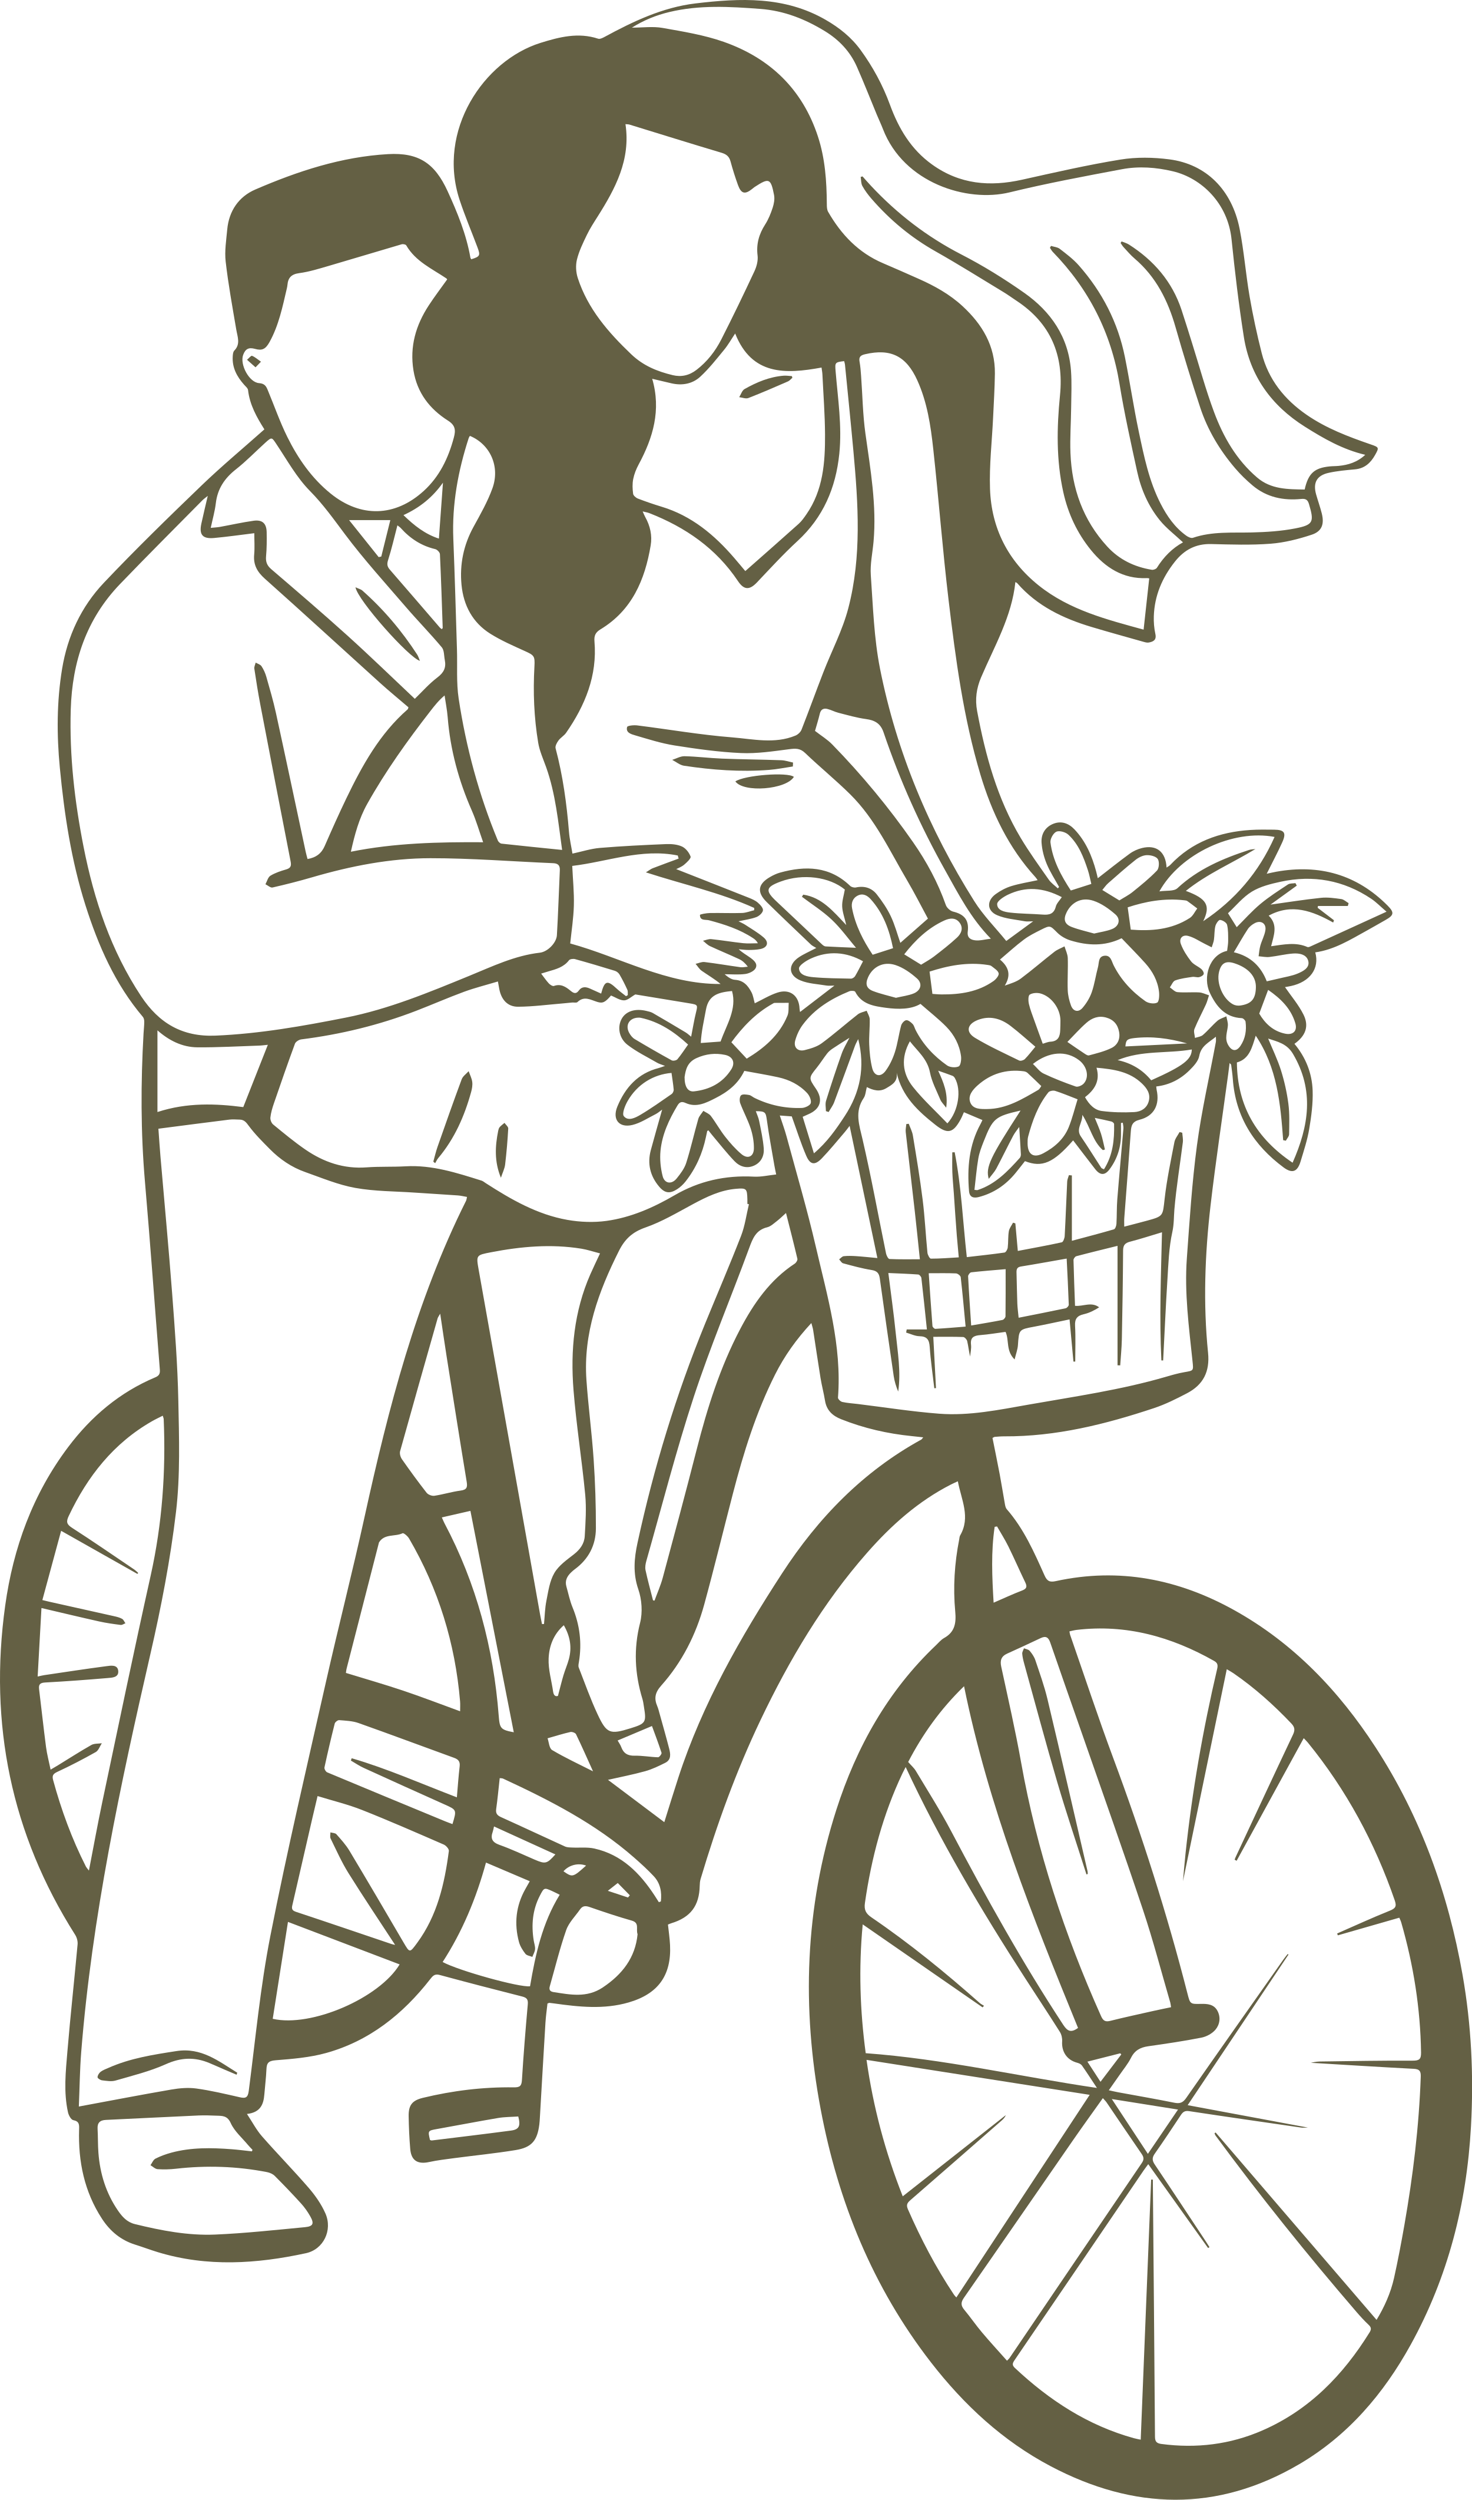 <?xml version="1.0" encoding="UTF-8" standalone="no"?><svg xmlns="http://www.w3.org/2000/svg" xmlns:xlink="http://www.w3.org/1999/xlink" fill="#646044" height="982.8" preserveAspectRatio="xMidYMid meet" version="1" viewBox="0.0 0.0 579.0 982.8" width="579" zoomAndPan="magnify"><defs><clipPath id="a"><path d="M 0 0 L 579.039 0 L 579.039 982.809 L 0 982.809 Z M 0 0"/></clipPath></defs><g><g clip-path="url(#a)" id="change1_1"><path d="M 247.012 746.027 C 247.254 745.738 247.492 745.453 247.734 745.164 C 246.016 743.414 244.301 741.664 242.992 740.332 C 241.516 741.492 240.484 742.305 239.09 743.402 C 241.906 744.336 244.461 745.184 247.012 746.027 Z M 230.539 733.48 C 227.363 732.316 223.777 733.277 221.641 735.727 C 225.188 738.184 225.34 738.148 230.539 733.48 Z M 466.941 410.238 C 459.637 408.172 452.973 407.367 446.156 408.137 C 443.242 408.465 442.879 408.961 442.668 411.422 C 450.434 411.043 458.297 410.66 466.941 410.238 Z M 432.875 818.492 C 435.77 814.68 438.41 811.203 441.051 807.73 C 440.914 807.582 440.777 807.434 440.641 807.285 C 436.457 808.348 432.273 809.406 427.719 810.562 C 429.512 813.32 431.094 815.75 432.875 818.492 Z M 148.957 219.043 C 149.297 218.965 149.633 218.883 149.973 218.805 C 151.133 214.129 152.297 209.457 153.531 204.488 C 147.801 204.488 142.711 204.488 137.316 204.488 C 141.133 209.258 145.043 214.152 148.957 219.043 Z M 215.379 683.434 C 215.898 684.871 216.008 687.367 217.188 688.066 C 222.203 691.055 227.535 693.512 233.262 696.422 C 230.887 691.18 228.812 686.461 226.566 681.824 C 226.305 681.281 225.008 680.812 224.34 680.965 C 221.5 681.602 218.715 682.488 215.379 683.434 Z M 194.32 718.094 C 194.066 719.145 193.992 719.676 193.812 720.172 C 192.855 722.848 193.602 724.324 196.453 725.336 C 201.16 727.008 205.691 729.16 210.289 731.133 C 214.535 732.953 215.133 732.82 218.453 729.086 C 210.484 725.457 202.559 721.848 194.32 718.094 Z M 242.941 684.301 C 243.418 685.148 244.016 685.949 244.348 686.852 C 245.266 689.359 246.895 690.344 249.641 690.281 C 252.707 690.215 255.785 690.805 258.859 690.895 C 259.32 690.906 260.348 689.566 260.211 689.145 C 258.984 685.367 257.559 681.652 256.445 678.609 C 251.859 680.543 247.48 682.387 242.941 684.301 Z M 425.738 438.309 C 425.762 441.656 423.129 443.867 425.145 446.812 C 427.918 450.855 430.484 455.039 433.168 459.145 C 433.324 459.387 433.723 459.465 434.234 459.738 C 437.75 454.18 438.363 448.137 438.219 441.938 C 438.211 441.59 437.617 441.051 437.207 440.949 C 435.109 440.426 432.984 440.012 430.629 439.512 C 431.543 441.805 432.441 443.75 433.086 445.777 C 433.727 447.793 434.113 449.891 434.613 451.949 C 434.344 452.031 434.074 452.113 433.805 452.191 C 429.824 448.68 428.902 443.289 425.738 438.309 Z M 495.312 398.504 C 497.543 402.324 500.727 405.43 505.531 406.41 C 508.609 407.035 510.387 405.309 509.52 402.348 C 507.816 396.516 503.719 392.574 498.809 389.18 C 497.625 392.336 496.551 395.207 495.312 398.504 Z M 221.77 638.977 C 217.602 642.648 215.996 647.324 215.797 652.07 C 215.613 656.375 216.941 660.738 217.562 665.082 C 217.816 666.836 218.711 667.09 219.473 666.746 C 220.289 663.66 220.898 661.117 221.645 658.617 C 222.285 656.477 223.203 654.414 223.777 652.258 C 224.984 647.73 224.316 643.426 221.77 638.977 Z M 172.637 211.758 C 173.172 204.414 173.684 197.34 174.234 189.766 C 170.184 195.508 165.117 199.59 158.699 202.527 C 162.957 206.668 167.211 210.008 172.637 211.758 Z M 410.16 410.371 C 411.129 410.102 412.145 409.613 413.188 409.559 C 416.262 409.406 416.969 407.445 417.035 404.895 C 417.07 403.645 417.133 402.391 417.113 401.137 C 417.047 396.578 413.656 391.816 409.293 390.605 C 407.969 390.238 406.129 390.352 405.039 391.051 C 404.391 391.461 404.434 393.512 404.707 394.703 C 405.223 396.953 406.102 399.125 406.875 401.316 C 407.914 404.254 409 407.176 410.16 410.371 Z M 169.141 841.371 C 169.367 841.43 169.625 841.578 169.863 841.551 C 180.246 840.273 190.637 839.039 201.004 837.664 C 204.203 837.242 204.832 835.84 203.855 832.125 C 201.223 832.309 198.52 832.281 195.898 832.723 C 187.879 834.074 179.891 835.637 171.879 837.055 C 168.324 837.684 168.254 837.711 169.141 841.371 Z M 283.418 409.504 C 285.828 402.816 289.938 396.734 287.934 389.629 C 282.977 390.129 278.766 390.941 277.684 396.941 C 276.895 401.309 275.867 405.578 275.641 410.074 C 278.543 409.863 281.027 409.68 283.418 409.504 Z M 406.293 418.305 C 407.781 419.688 408.918 421.348 410.488 422.09 C 414.594 424.035 418.844 425.695 423.141 427.184 C 423.977 427.477 425.602 426.766 426.289 426.004 C 428.555 423.484 427.605 419.258 424.465 416.848 C 419.402 412.965 412.668 413.336 406.293 418.305 Z M 439.613 416.805 C 445 417.949 449.43 420.594 452.82 424.738 C 465.527 419.066 468.727 416.523 468.785 412.617 C 459.199 414.281 449.062 412.848 439.613 416.805 Z M 493.996 388.148 C 494.074 383.895 491.039 380.512 485.555 378.73 C 482.141 377.621 480.332 378.652 479.484 382.18 C 478.418 386.613 481.016 392.73 485.008 394.875 C 485.801 395.305 486.898 395.469 487.797 395.344 C 492.266 394.727 493.91 392.742 493.996 388.148 Z M 264.129 421.832 C 256.98 422.43 250.648 426.316 246.875 432.883 C 245.848 434.668 244.586 437.844 245.371 438.832 C 247.078 440.973 249.953 439.457 251.934 438.285 C 256.145 435.793 260.145 432.934 264.172 430.145 C 264.641 429.82 265.035 428.969 264.988 428.402 C 264.805 426.203 264.43 424.023 264.129 421.832 Z M 417.656 352.723 C 410.246 348.859 403.398 348.457 396.48 351.754 C 394.77 352.57 392.203 354.242 392.223 355.484 C 392.266 358.02 395.227 358.555 397.352 358.797 C 401.59 359.281 405.883 359.254 410.145 359.582 C 412.691 359.777 414.543 359.371 415.285 356.465 C 415.617 355.16 416.773 354.066 417.656 352.723 Z M 339.461 377.941 C 332.906 374.23 325.848 373.703 318.977 376.848 C 317.098 377.703 314.191 379.574 314.277 380.801 C 314.469 383.504 317.668 383.992 319.98 384.199 C 324.875 384.641 329.809 384.668 334.73 384.766 C 335.273 384.777 336.055 384.266 336.348 383.77 C 337.469 381.879 338.434 379.895 339.461 377.941 Z M 362.305 379.289 C 364.121 378.148 365.855 377.234 367.387 376.055 C 370.473 373.676 373.566 371.281 376.418 368.637 C 378.023 367.148 379.043 365.008 377.52 362.855 C 375.926 360.598 373.5 360.965 371.441 361.902 C 364.988 364.852 360.023 369.621 355.664 375.207 C 358.031 376.664 360.215 378.008 362.305 379.289 Z M 440.285 354.012 C 442.129 352.855 443.973 351.934 445.539 350.668 C 448.836 348 452.172 345.324 455.09 342.27 C 455.945 341.375 456.09 338.754 455.387 337.715 C 454.68 336.664 452.496 336.145 451 336.219 C 449.512 336.285 447.859 337.113 446.652 338.074 C 442.965 341.004 439.43 344.129 435.891 347.242 C 435.008 348.02 434.336 349.039 433.59 349.918 C 436.145 351.48 438.344 352.824 440.285 354.012 Z M 269.273 423.484 C 269.262 427.285 270.574 429.348 272.988 429.082 C 279.129 428.41 284.289 425.77 287.656 420.41 C 289.305 417.793 288.238 415.367 285.18 414.738 C 281.363 413.953 277.695 414.324 273.98 416 C 270.273 417.672 269.703 420.645 269.273 423.484 Z M 419.848 409.656 C 422.113 411.207 424.16 412.641 426.25 414.012 C 426.895 414.438 427.766 415.098 428.344 414.941 C 431.348 414.129 434.441 413.395 437.207 412.031 C 439.586 410.867 440.715 408.504 440.18 405.676 C 439.637 402.77 438.016 400.875 435.094 400.062 C 432.082 399.219 429.508 400.246 427.375 402.102 C 424.707 404.434 422.348 407.117 419.848 409.656 Z M 430.375 367.035 C 432.969 366.414 435.305 366.125 437.414 365.273 C 440.188 364.152 440.926 361.422 438.711 359.488 C 436.156 357.266 433.168 355.133 429.996 354.117 C 425.391 352.645 421.52 354.75 419.574 358.637 C 418.172 361.441 418.68 363.363 421.578 364.465 C 424.469 365.562 427.523 366.223 430.375 367.035 Z M 352.414 392.301 C 354.98 391.699 357.23 391.434 359.273 390.637 C 362.207 389.492 362.992 386.742 360.691 384.699 C 358.223 382.508 355.305 380.43 352.215 379.422 C 347.461 377.871 343.281 380.129 341.457 384.223 C 340.285 386.852 340.766 388.648 343.426 389.66 C 346.398 390.789 349.539 391.477 352.414 392.301 Z M 429.266 347.531 C 428.816 345.699 428.488 343.871 427.914 342.125 C 426.227 336.992 424.27 331.918 420.227 328.164 C 419.141 327.152 416.723 326.457 415.52 326.988 C 414.305 327.523 413.016 329.867 413.191 331.238 C 414.082 338.277 417.434 344.352 421.203 350.113 C 424.039 349.203 426.492 348.418 429.266 347.531 Z M 351.27 372.801 C 349.812 365.609 347.41 358.965 342.445 353.496 C 341.141 352.059 339.41 351.094 337.391 352.109 C 335.344 353.137 334.758 355.094 335.16 357.141 C 336.465 363.824 339.492 369.766 343.258 375.375 C 345.98 374.5 348.508 373.688 351.27 372.801 Z M 270.652 410.684 C 265.219 405.684 259.312 401.699 251.992 400.16 C 251.648 400.09 251.277 400.094 250.926 400.109 C 247.48 400.266 245.824 403.125 247.52 406.137 C 248.027 407.047 248.754 407.996 249.629 408.516 C 254.441 411.398 259.309 414.199 264.227 416.898 C 264.758 417.188 266.051 416.938 266.438 416.477 C 267.914 414.719 269.168 412.773 270.652 410.684 Z M 392.18 600.141 C 391.867 600.191 391.555 600.246 391.242 600.297 C 389.781 610.098 390.219 619.93 390.832 630.121 C 394.832 628.395 398.383 626.73 402.035 625.336 C 403.883 624.625 404.066 623.777 403.27 622.129 C 401.016 617.453 398.941 612.684 396.645 608.023 C 395.309 605.32 393.68 602.766 392.18 600.141 Z M 407.246 411.535 C 404.023 408.812 400.848 405.906 397.438 403.312 C 393.605 400.402 389.266 399.195 384.566 401.035 C 380.363 402.684 379.758 405.77 383.551 408.059 C 389.105 411.406 395.059 414.109 400.898 416.969 C 401.434 417.23 402.629 416.871 403.105 416.395 C 404.527 414.961 405.75 413.324 407.246 411.535 Z M 463.363 829.402 C 454.484 827.992 446.258 826.684 437.324 825.266 C 442.246 832.746 446.762 839.609 451.512 846.82 C 455.59 840.824 459.332 835.324 463.363 829.402 Z M 287.684 409.785 C 289.727 411.973 291.621 414 293.711 416.234 C 300.379 412.203 306.531 407.141 309.742 399.324 C 310.359 397.828 310.094 395.969 310.234 394.277 C 308.371 394.277 306.504 394.27 304.641 394.301 C 304.398 394.305 304.148 394.504 303.914 394.633 C 297.125 398.402 291.992 403.918 287.684 409.785 Z M 444.777 365.496 C 452.641 366.113 460.742 365.602 468.004 360.914 C 469.262 360.102 469.969 358.445 470.93 357.18 C 469.637 356.203 468.363 355.199 467.035 354.273 C 466.695 354.035 466.188 354 465.746 353.949 C 457.98 353.047 450.523 354.438 443.566 356.734 C 443.965 359.621 444.332 362.273 444.777 365.496 Z M 366.762 390.766 C 367.738 390.824 369.062 390.965 370.391 390.973 C 377.648 391.02 384.676 390.023 390.781 385.719 C 391.762 385.027 393.016 383.504 392.82 382.676 C 392.559 381.562 391.055 380.699 389.996 379.836 C 389.617 379.523 388.996 379.457 388.473 379.379 C 380.438 378.145 372.758 379.688 365.633 382 C 366.016 384.988 366.359 387.645 366.762 390.766 Z M 498.273 385.82 C 500.27 385.359 501.648 385.062 503.016 384.727 C 505.512 384.105 508.121 383.742 510.465 382.75 C 512.52 381.879 515.246 380.531 514.605 377.867 C 513.969 375.219 511.059 374.707 508.598 374.891 C 505.5 375.121 502.445 375.902 499.352 376.246 C 497.949 376.402 496.492 376.074 495.059 375.969 C 495.277 374.562 495.363 373.125 495.75 371.77 C 496.328 369.727 497.422 367.785 497.734 365.719 C 498.137 363.086 496 361.703 493.605 362.918 C 492.531 363.465 491.453 364.324 490.801 365.316 C 488.914 368.18 487.242 371.184 485.332 374.395 C 492.012 375.961 496.055 380.102 498.273 385.82 Z M 246.242 391.66 C 246.473 391.523 246.703 391.391 246.934 391.254 C 246.887 390.539 247.035 389.738 246.758 389.133 C 245.836 387.102 244.828 385.098 243.703 383.172 C 243.336 382.535 242.594 381.922 241.898 381.703 C 236.688 380.094 231.457 378.543 226.199 377.094 C 225.473 376.895 224.184 377.051 223.809 377.543 C 221.734 380.258 218.723 381.051 215.707 381.918 C 214.816 382.176 213.934 382.453 212.855 382.781 C 214.02 384.297 214.871 385.57 215.902 386.672 C 216.387 387.188 217.383 387.82 217.879 387.645 C 220.605 386.672 222.555 387.977 224.465 389.559 C 225.547 390.457 226.578 390.961 227.625 389.504 C 228.871 387.77 230.465 387.938 232.164 388.719 C 233.57 389.367 234.988 389.988 236.453 390.648 C 237.824 385.461 238.859 385.227 242.633 388.746 C 243.762 389.797 245.035 390.691 246.242 391.66 Z M 388.918 463.496 C 387.605 458.871 389.461 455.094 401.438 436.621 C 391.398 438.922 390.531 439.617 386.895 448.844 C 386.047 451 385.195 453.215 384.809 455.48 C 384.117 459.559 383.777 463.691 383.289 467.812 C 384.141 467.887 384.324 467.957 384.473 467.91 C 391.508 465.641 396.383 460.512 401.129 455.238 C 401.438 454.895 401.578 454.266 401.555 453.777 C 401.371 450.219 401.129 446.656 400.902 443.086 C 400.188 444.113 399.199 445.266 398.508 446.578 C 396.254 450.848 394.156 455.203 391.887 459.465 C 391.203 460.746 390.16 461.832 388.918 463.496 Z M 365.305 500.59 C 365.816 508.035 366.258 514.695 366.777 521.352 C 366.812 521.766 367.535 522.477 367.902 522.457 C 371.781 522.242 375.648 521.902 379.816 521.574 C 379.164 514.734 378.613 508.434 377.891 502.148 C 377.824 501.566 376.707 500.688 376.047 500.656 C 372.672 500.508 369.281 500.59 365.305 500.59 Z M 372.648 441.672 C 377.094 436.809 378.234 428.465 375.586 423.859 C 375.379 423.5 375.039 423.113 374.668 422.973 C 372.969 422.312 371.234 421.734 369.027 420.957 C 371.117 425.562 372.992 429.855 372.176 435.516 C 371.086 434.051 370.277 433.309 369.891 432.387 C 368.41 428.84 366.516 425.344 365.797 421.633 C 364.766 416.27 360.848 413.219 357.895 409.406 C 354.336 415.77 354.836 421.984 359.125 427.355 C 363.16 432.41 368.008 436.82 372.648 441.672 Z M 409.582 426.992 C 407.586 425.078 405.887 423.402 404.125 421.789 C 403.762 421.461 403.188 421.258 402.688 421.191 C 395.805 420.289 389.691 422.113 384.535 426.73 C 382.602 428.465 380.598 430.781 381.672 433.484 C 382.734 436.16 385.75 436.051 388.254 436.035 C 395.863 435.996 402.094 432.152 408.375 428.52 C 408.938 428.191 409.246 427.434 409.582 426.992 Z M 395.559 498.988 C 390.887 499.395 386.438 499.73 382.008 500.23 C 381.531 500.285 380.77 501.281 380.797 501.809 C 381.117 508.133 381.562 514.445 382.004 521.141 C 386.285 520.398 390.324 519.746 394.336 518.953 C 394.816 518.859 395.5 518.027 395.508 517.531 C 395.586 511.469 395.559 505.398 395.559 498.988 Z M 423.859 432.207 C 420.539 430.934 417.832 429.773 415.035 428.895 C 414.258 428.648 412.82 428.906 412.363 429.473 C 408.281 434.586 406.086 440.613 404.414 446.852 C 404.188 447.699 404.191 448.629 404.195 449.52 C 404.219 453.949 406.57 455.469 410.441 453.398 C 414.805 451.066 418.469 447.859 420.363 443.203 C 421.801 439.672 422.699 435.926 423.859 432.207 Z M 431.305 419.785 C 432.879 425.141 430.387 428.566 426.785 431.379 C 428.398 434.246 430.492 436.434 433.414 436.809 C 437.609 437.348 441.906 437.453 446.133 437.234 C 448.758 437.098 451.184 435.754 451.895 432.789 C 452.582 429.906 451.074 427.809 449.125 425.945 C 444.273 421.312 438.145 420.395 431.305 419.785 Z M 419.566 494.828 C 413.18 495.945 407.379 497.008 401.555 497.949 C 399.957 498.207 399.801 499.141 399.84 500.414 C 399.953 504.441 400.008 508.469 400.156 512.492 C 400.223 514.23 400.469 515.965 400.672 518.09 C 407.117 516.809 413.164 515.637 419.184 514.359 C 419.684 514.254 420.406 513.434 420.391 512.969 C 420.188 507.004 419.871 501.047 419.566 494.828 Z M 202.09 681.074 C 196.422 652.129 190.758 623.215 185.035 594.02 C 181.336 594.867 177.672 595.703 173.793 596.59 C 174.27 597.648 174.52 598.309 174.848 598.926 C 187.406 622.617 194.109 647.961 196.168 674.609 C 196.555 679.609 196.938 680.078 202.09 681.074 Z M 482.676 373.848 C 482.844 372.363 483.098 371.133 483.09 369.902 C 483.074 367.785 483.152 365.602 482.652 363.582 C 482.441 362.723 480.906 361.773 479.898 361.684 C 479.336 361.633 478.281 363.172 478.047 364.141 C 477.633 365.863 477.746 367.703 477.492 369.473 C 477.348 370.484 476.914 371.461 476.613 372.453 C 475.715 372 474.816 371.543 473.914 371.094 C 471.715 370.008 469.609 368.52 467.281 367.953 C 465.055 367.414 463.676 369.012 464.484 371.16 C 465.398 373.594 466.879 375.895 468.488 377.961 C 469.488 379.242 471.254 379.902 472.543 381 C 473.066 381.445 473.621 382.422 473.465 382.949 C 473.301 383.504 472.348 384.035 471.66 384.18 C 470.816 384.352 469.859 383.953 468.996 384.082 C 466.734 384.426 464.414 384.699 462.281 385.461 C 461.363 385.789 460.852 387.258 460.156 388.207 C 461.148 388.859 462.098 389.98 463.137 390.07 C 465.977 390.324 468.859 390.02 471.715 390.184 C 473.008 390.262 474.27 390.922 475.547 391.32 C 475.148 392.523 474.859 393.773 474.336 394.918 C 472.855 398.148 471.156 401.285 469.82 404.57 C 469.422 405.547 469.938 406.898 470.039 408.078 C 471.086 407.715 472.355 407.609 473.133 406.934 C 475.152 405.188 476.867 403.086 478.883 401.332 C 479.836 400.504 481.199 400.152 482.379 399.582 C 482.594 400.793 483.059 402.023 482.973 403.215 C 482.781 405.75 481.598 408.203 483.059 410.793 C 484.477 413.309 486.316 413.59 487.922 411.203 C 489.859 408.328 490.379 405.074 489.926 401.695 C 489.852 401.152 488.988 400.324 488.465 400.301 C 481.859 400.016 478.41 395.672 475.902 390.379 C 473.008 384.273 475.656 375.359 482.676 373.848 Z M 320.148 453.453 C 325.391 449.012 328.879 443.961 332.277 438.785 C 338.363 429.523 340.367 419.59 337.57 408.527 C 337.109 409.477 336.625 410.297 336.301 411.172 C 333.57 418.559 330.902 425.965 328.125 433.332 C 327.609 434.703 326.676 435.918 325.934 437.207 C 325.578 437.086 325.223 436.969 324.867 436.848 C 324.867 435.488 324.535 434.023 324.922 432.785 C 326.859 426.559 328.914 420.367 331.086 414.219 C 331.805 412.176 332.988 410.297 334.117 408.023 C 331.652 409.594 329.527 410.902 327.457 412.297 C 326.676 412.824 325.91 413.465 325.336 414.207 C 323.906 416.043 322.68 418.031 321.223 419.84 C 318.094 423.719 318.047 423.848 320.887 427.977 C 323.875 432.32 322.785 436.039 317.934 438.094 C 317.301 438.363 316.68 438.656 315.73 439.082 C 317.199 443.855 318.629 448.504 320.148 453.453 Z M 173.785 247.379 C 173.965 247.105 174.137 246.969 174.133 246.836 C 173.805 237.18 173.5 227.52 173.043 217.871 C 173.008 217.16 171.949 216.066 171.195 215.891 C 165.75 214.621 161.355 211.738 157.664 207.645 C 157.293 207.23 156.805 206.93 156.32 206.539 C 155.086 211.262 154.066 215.793 152.652 220.199 C 152.129 221.828 152.312 222.785 153.363 223.992 C 159.945 231.551 166.469 239.16 173.016 246.746 C 173.227 246.984 173.512 247.16 173.785 247.379 Z M 315.43 352.574 C 315.602 352.297 315.77 352.02 315.941 351.738 C 323.215 352.816 327.715 358.238 332.871 363.703 C 332.199 360.809 331.355 358.586 331.262 356.336 C 331.18 354.242 331.898 352.117 332.309 349.734 C 326.203 344.742 315.836 343.34 307.031 346.602 C 301.137 348.785 300.895 350.176 305.484 354.461 C 311.496 360.074 317.445 365.762 323.438 371.398 C 323.797 371.73 324.305 372.074 324.762 372.098 C 328.633 372.316 332.508 372.457 336.703 372.637 C 333.57 368.945 330.691 364.91 327.156 361.574 C 323.59 358.211 319.363 355.547 315.43 352.574 Z M 473.27 362.184 C 485.77 353.859 495.191 342.918 501.34 329.051 C 485.023 325.941 464.25 335.645 456.035 350.461 C 458.691 350.051 461.73 350.516 463.125 349.215 C 471.23 341.672 481.02 337.527 491.285 334.18 C 492.078 333.922 492.957 333.93 493.797 333.812 C 484.734 339.32 474.961 343.449 466.445 350.266 C 474.785 353.344 476.238 356.07 473.27 362.184 Z M 259.168 747.883 C 259.43 747.777 259.688 747.676 259.945 747.574 C 260.355 743.941 259.785 740.453 257.121 737.625 C 254.734 735.086 252.145 732.723 249.52 730.418 C 234.195 716.953 216.254 707.801 197.93 699.305 C 197.496 699.102 196.945 699.152 196.555 699.102 C 196.094 703.246 195.734 707.242 195.172 711.215 C 194.926 712.961 195.531 713.734 197.09 714.438 C 205.496 718.227 213.836 722.156 222.23 725.973 C 223.059 726.348 224.094 726.34 225.039 726.387 C 227.965 726.523 230.996 726.156 233.809 726.781 C 244.566 729.184 251.703 736.426 257.504 745.285 C 258.066 746.145 258.613 747.016 259.168 747.883 Z M 505.781 448.488 C 505.43 448.418 505.074 448.348 504.723 448.273 C 503.68 433.988 502.387 419.77 493.934 407.188 C 492.477 411.852 491.449 416.367 486.523 417.711 C 486.676 434.773 494.238 447.609 508.43 457.133 C 514.809 442.742 517.07 428.707 508.582 414.348 C 506.152 410.242 502.465 409.562 498.816 408.32 C 500.559 412.559 502.543 416.602 503.871 420.848 C 505.207 425.102 506.191 429.52 506.77 433.941 C 507.285 437.887 507.117 441.934 507.062 445.934 C 507.055 446.789 506.23 447.637 505.781 448.488 Z M 545.379 358.445 C 542.895 356.324 541.277 354.641 539.383 353.371 C 528.469 346.051 516.488 343.91 503.711 346.672 C 499.82 347.516 495.73 348.527 492.402 350.562 C 488.832 352.75 486.051 356.23 483.023 359.051 C 484.117 360.801 485.266 362.637 486.453 364.535 C 489.516 361.492 492.422 358.203 495.746 355.422 C 499.141 352.586 502.91 350.188 506.609 347.742 C 507.371 347.238 508.559 347.375 509.547 347.215 C 509.727 347.543 509.902 347.871 510.078 348.195 C 506.566 350.734 503.055 353.27 499.746 355.66 C 506.352 354.75 512.953 353.688 519.598 352.992 C 522.219 352.715 524.945 353.117 527.586 353.484 C 528.598 353.625 529.508 354.531 530.465 355.09 C 530.363 355.461 530.262 355.832 530.16 356.207 C 526.242 356.207 522.324 356.207 518.41 356.207 C 518.371 356.441 518.332 356.68 518.293 356.914 C 520.43 358.547 522.562 360.18 524.699 361.812 C 524.602 362.113 524.504 362.41 524.406 362.711 C 516.305 358.191 508.09 355.051 499.027 360 C 502.812 363.672 501.02 367.797 499.984 372.027 C 504.969 371.344 509.668 370.309 514.273 372.34 C 514.602 372.484 515.156 372.25 515.551 372.07 C 525.223 367.664 534.891 363.238 545.379 358.445 Z M 250.785 760.465 C 250.051 758.418 251.664 756.012 248.496 755.113 C 242.906 753.531 237.391 751.676 231.902 749.773 C 230.301 749.223 229.141 749.281 228.176 750.676 C 226.297 753.379 223.754 755.855 222.707 758.855 C 220.184 766.086 218.355 773.562 216.258 780.941 C 215.895 782.211 216.277 782.988 217.688 783.211 C 224.305 784.234 230.805 785.59 237.086 781.402 C 244.812 776.246 249.898 769.66 250.785 760.465 Z M 393.336 377.27 C 397.109 380.414 397.578 383.691 395.223 387.504 C 397.578 386.684 399.801 386.031 401.539 384.73 C 406.039 381.371 410.285 377.676 414.719 374.223 C 415.895 373.305 417.379 372.781 418.719 372.074 C 419.168 373.605 419.949 375.125 420 376.668 C 420.141 380.867 419.832 385.082 419.984 389.281 C 420.055 391.301 420.555 393.371 421.246 395.281 C 422.113 397.684 424.16 398.18 425.816 396.25 C 427.352 394.465 428.664 392.305 429.434 390.09 C 430.547 386.898 431 383.484 431.891 380.207 C 432.348 378.52 431.934 376.004 434.484 375.758 C 436.934 375.523 437.23 377.926 438.039 379.531 C 440.965 385.348 445.305 389.949 450.547 393.648 C 451.715 394.473 453.965 394.797 455.141 394.207 C 455.934 393.812 456.059 391.359 455.887 389.898 C 455.371 385.598 453.352 381.883 450.492 378.699 C 447.457 375.32 444.246 372.102 441.176 368.883 C 434.473 372.141 427.777 371.793 421.105 369.758 C 419.219 369.18 417.281 368.082 415.883 366.699 C 413.039 363.895 413.156 363.688 409.492 365.527 C 407.18 366.691 404.816 367.855 402.758 369.398 C 399.582 371.77 396.652 374.469 393.336 377.27 Z M 292.777 421.031 C 290.301 426.266 286.121 429.355 281.449 431.727 C 277.812 433.578 273.953 435.594 269.695 433.66 C 268.051 432.914 267.262 433.328 266.449 434.684 C 263.148 440.188 260.449 445.984 259.809 452.398 C 259.48 455.691 259.824 459.203 260.645 462.414 C 261.406 465.406 264.195 465.758 266.16 463.332 C 267.66 461.477 269.211 459.43 269.918 457.207 C 271.727 451.52 273.02 445.672 274.664 439.934 C 274.996 438.773 275.977 437.805 276.66 436.746 C 277.66 437.402 278.934 437.855 279.613 438.758 C 281.605 441.398 283.215 444.336 285.254 446.93 C 287.176 449.371 289.27 451.754 291.637 453.75 C 294.105 455.84 296.5 454.762 296.539 451.52 C 296.57 448.895 296.086 446.16 295.266 443.656 C 294.16 440.27 292.41 437.094 291.16 433.746 C 290.82 432.824 290.895 431.18 291.484 430.641 C 292.09 430.086 293.59 430.324 294.645 430.508 C 295.391 430.641 296.035 431.293 296.758 431.645 C 302.656 434.535 308.926 435.859 315.461 435.602 C 316.699 435.551 318.664 434.609 318.906 433.707 C 319.211 432.582 318.406 430.758 317.496 429.777 C 314.438 426.477 310.488 424.508 306.121 423.551 C 301.762 422.598 297.352 421.887 292.777 421.031 Z M 362.059 394.688 C 358.484 396.863 353.438 396.902 348.449 396.227 C 343.777 395.59 338.926 394.898 336.375 389.898 C 336.188 389.531 334.738 389.457 334.074 389.73 C 326.938 392.652 320.453 396.586 315.77 402.879 C 314.418 404.691 313.395 406.902 312.793 409.09 C 312.047 411.809 313.82 413.547 316.551 412.855 C 318.863 412.273 321.336 411.555 323.211 410.176 C 328.09 406.586 332.641 402.551 337.414 398.812 C 338.367 398.07 339.727 397.852 340.895 397.387 C 341.316 398.512 342.074 399.629 342.098 400.758 C 342.172 404.066 341.766 407.387 341.902 410.688 C 342.031 413.793 342.328 416.949 343.078 419.953 C 343.871 423.137 346.395 423.664 348.336 421.027 C 349.941 418.844 351.172 416.254 352 413.664 C 353.086 410.27 353.523 406.672 354.453 403.219 C 354.684 402.355 355.672 401.219 356.438 401.113 C 357.215 401.008 358.289 401.879 358.965 402.582 C 359.555 403.191 359.746 404.172 360.152 404.969 C 363.066 410.676 367.336 415.234 372.512 418.875 C 373.645 419.672 375.848 419.852 377.078 419.285 C 377.867 418.922 378.195 416.609 378.016 415.266 C 377.41 410.793 375.336 406.852 372.219 403.676 C 369.211 400.613 365.797 397.957 362.059 394.688 Z M 61.93 405.098 C 61.93 415.844 61.93 426.242 61.93 437.211 C 73.652 433.383 85.008 433.898 95.684 435.273 C 98.98 426.922 102.113 418.988 105.355 410.777 C 104.102 410.895 103.059 411.055 102.008 411.09 C 93.879 411.355 85.75 411.836 77.625 411.77 C 71.633 411.723 66.426 409.055 61.93 405.098 Z M 320.578 287.367 C 323.051 289.285 325.461 290.746 327.359 292.695 C 339.008 304.645 349.633 317.453 359.172 331.152 C 364.516 338.828 368.922 346.988 372.043 355.84 C 372.426 356.926 373.777 358.145 374.895 358.41 C 379.262 359.457 381.23 361.723 380.656 366.262 C 380.328 368.832 381.953 369.523 383.668 369.711 C 385.422 369.902 387.254 369.363 389.75 369.059 C 381.785 360.953 377.02 351.531 371.848 342.316 C 362.086 324.926 353.961 306.84 347.551 287.965 C 346.387 284.527 344.238 283.191 340.637 282.707 C 336.969 282.211 333.367 281.152 329.762 280.238 C 328.301 279.863 326.934 279.102 325.469 278.738 C 323.988 278.367 322.887 278.848 322.477 280.562 C 321.918 282.902 321.188 285.207 320.578 287.367 Z M 173.148 516.492 C 172.598 517.48 172.262 517.879 172.133 518.332 C 167.184 535.73 162.227 553.129 157.379 570.555 C 157.117 571.484 157.516 572.879 158.098 573.715 C 161.23 578.188 164.445 582.605 167.809 586.906 C 168.402 587.66 169.898 588.23 170.855 588.086 C 174.305 587.57 177.676 586.508 181.129 586.055 C 183.566 585.734 183.941 584.828 183.566 582.559 C 180.855 566.117 178.262 549.656 175.66 533.199 C 174.812 527.844 174.047 522.473 173.148 516.492 Z M 138.016 692.188 C 138.117 691.887 138.227 691.582 138.332 691.277 C 152.34 695.367 165.703 701.297 179.703 706.648 C 180.082 702.305 180.344 698.391 180.801 694.5 C 181.016 692.641 180.359 691.746 178.645 691.125 C 166.105 686.582 153.617 681.895 141.047 677.445 C 138.656 676.598 135.973 676.512 133.402 676.297 C 132.844 676.254 131.809 677.066 131.66 677.656 C 130.211 683.383 128.863 689.137 127.621 694.906 C 127.504 695.465 128.148 696.594 128.703 696.824 C 144.141 703.289 159.605 709.672 175.07 716.062 C 176.023 716.453 176.992 716.797 177.973 717.168 C 179.68 711.539 179.656 711.59 174.867 709.445 C 164.25 704.695 153.645 699.91 143.062 695.074 C 141.305 694.273 139.691 693.16 138.016 692.188 Z M 208.375 739.629 C 202.473 737.117 196.992 734.781 191.16 732.297 C 187.309 746.359 181.879 759.402 174.113 771.391 C 180.344 774.789 204.422 781.477 208.484 780.93 C 210.613 768.484 213.273 756.102 220.156 744.949 C 218.91 744.336 218.129 743.93 217.328 743.566 C 214.023 742.066 214.023 742.07 212.312 745.391 C 209.453 750.945 208.961 756.828 209.926 762.902 C 210.109 764.051 210.547 765.211 210.465 766.336 C 210.387 767.371 209.77 768.367 209.391 769.383 C 208.457 768.996 207.203 768.859 206.66 768.164 C 205.594 766.789 204.582 765.195 204.137 763.535 C 202.188 756.316 202.926 749.348 206.609 742.766 C 207.121 741.848 207.641 740.93 208.375 739.629 Z M 113.27 755.621 C 111.277 768.285 109.273 781.02 107.277 793.723 C 122.449 797.207 149.258 785.543 157.191 772.332 C 142.77 766.848 128.344 761.355 113.27 755.621 Z M 256.859 629.191 C 257.055 629.23 257.25 629.273 257.445 629.312 C 258.543 626.309 259.867 623.359 260.695 620.281 C 265.219 603.508 269.734 586.734 274.031 569.902 C 278.211 553.539 283.262 537.508 291.164 522.512 C 296.473 512.434 302.863 503.219 312.617 496.816 C 313.164 496.457 313.777 495.453 313.648 494.914 C 312.266 489.02 310.746 483.156 309.168 476.914 C 307.723 478.203 306.719 479.215 305.598 480.07 C 304.391 480.988 303.172 482.184 301.781 482.52 C 297.32 483.594 296.066 486.926 294.66 490.75 C 287.496 510.246 279.387 529.426 272.91 549.141 C 265.934 570.383 260.387 592.098 254.258 613.617 C 253.922 614.797 253.664 616.156 253.91 617.316 C 254.766 621.305 255.859 625.238 256.859 629.191 Z M 190.039 331.137 C 188.492 326.762 187.316 322.621 185.598 318.719 C 180.426 306.973 177.105 294.785 176.09 281.973 C 175.863 279.109 175.285 276.273 174.871 273.426 C 172.566 275.375 170.973 277.398 169.391 279.434 C 160.309 291.109 151.711 303.117 144.457 316.043 C 141.234 321.789 139.535 328.027 138.016 334.871 C 155.27 331.41 172.379 331.031 190.039 331.137 Z M 180.984 672.812 C 180.984 671.258 181.066 670.102 180.973 668.965 C 179.051 646.102 172.469 624.691 160.891 604.863 C 160.352 603.945 158.785 602.609 158.344 602.82 C 155.328 604.258 151.195 602.898 149.062 606.453 C 149.02 606.523 149.02 606.625 148.996 606.711 C 144.781 623.113 140.566 639.516 136.363 655.922 C 136.172 656.66 136.113 657.438 136.062 657.734 C 143.801 660.113 151.266 662.246 158.617 664.715 C 165.988 667.188 173.246 669.996 180.984 672.812 Z M 424.035 797.312 C 406.164 753.688 388.742 709.965 379.203 662.965 C 369.758 672.102 362.746 682.113 357.223 692.754 C 358.418 694.121 359.52 695.062 360.227 696.242 C 364.914 704.078 369.832 711.801 374.09 719.871 C 387.805 745.871 402.082 771.527 418.234 796.113 C 419.859 798.586 421.254 799.336 424.035 797.312 Z M 124.914 706.145 C 124.156 709.34 123.508 712.027 122.887 714.723 C 120.289 725.977 117.695 737.234 115.121 748.496 C 114.832 749.766 114.34 750.977 116.348 751.641 C 128.93 755.801 141.465 760.094 154.02 764.332 C 154.613 764.531 155.242 764.621 155.41 764.66 C 149.324 755.344 143.035 746 137.07 736.449 C 134.379 732.137 132.301 727.434 130.047 722.855 C 129.719 722.191 129.977 721.242 129.965 720.422 C 130.766 720.652 131.852 720.633 132.32 721.16 C 134.152 723.227 136.047 725.309 137.457 727.66 C 144.641 739.645 151.707 751.695 158.762 763.754 C 161.188 767.902 161.164 767.84 164.07 763.895 C 172.008 753.125 174.867 740.629 176.555 727.738 C 176.656 726.977 175.461 725.605 174.566 725.219 C 163.887 720.582 153.223 715.895 142.395 711.613 C 136.855 709.422 131.004 708.02 124.914 706.145 Z M 225.086 340.445 C 225.336 345.848 225.859 350.926 225.723 355.984 C 225.59 361.031 224.785 366.055 224.293 370.941 C 243.938 376.332 262.188 387.023 283.438 386.867 C 281.074 384.902 278.473 383.395 276.016 381.684 C 275.051 381.008 274.402 379.875 273.609 378.953 C 274.785 378.695 275.996 378.102 277.125 378.238 C 281.828 378.805 286.504 379.621 291.199 380.262 C 292.156 380.395 293.164 380.148 294.145 380.074 C 293.098 378.652 292.012 377.691 290.754 377.105 C 286.945 375.324 283.043 373.742 279.238 371.965 C 278.223 371.488 277.414 370.582 276.512 369.871 C 277.602 369.641 278.723 369.121 279.773 369.23 C 283.961 369.664 288.113 370.375 292.297 370.82 C 294.215 371.027 296.176 370.855 298.113 370.855 C 297.535 369.809 296.918 369.312 296.258 368.875 C 290.949 365.355 285.008 363.441 278.914 361.824 C 277.562 361.469 275.301 362.109 275.32 359.727 C 275.32 359.449 277.875 358.992 279.254 358.969 C 283.461 358.891 287.676 359.086 291.883 358.949 C 293.48 358.898 295.059 358.246 296.648 357.867 C 296.652 357.566 296.66 357.266 296.664 356.969 C 283.262 350.91 268.852 347.781 254.055 342.98 C 255.344 342.195 255.988 341.66 256.727 341.371 C 260.113 340.066 263.527 338.828 266.934 337.566 C 266.816 337.16 266.703 336.754 266.586 336.348 C 252.301 333.473 238.789 338.844 225.086 340.445 Z M 99.086 845.84 C 99.164 845.641 99.246 845.438 99.324 845.238 C 98.73 844.602 98.102 843.988 97.547 843.32 C 95.207 840.496 92.223 837.961 90.762 834.73 C 89.441 831.82 87.602 831.895 85.359 831.816 C 82.945 831.73 80.52 831.621 78.109 831.73 C 65.957 832.277 53.805 832.906 41.652 833.473 C 39.348 833.578 38.242 834.574 38.383 836.984 C 38.562 840.105 38.473 843.242 38.707 846.359 C 39.328 854.641 41.719 862.355 46.477 869.23 C 48.121 871.605 49.98 873.676 53.039 874.43 C 63.43 876.98 73.953 879.004 84.648 878.551 C 96.43 878.047 108.184 876.758 119.938 875.645 C 123.199 875.336 123.652 874.23 122.027 871.363 C 121.023 869.59 119.82 867.871 118.449 866.359 C 115.078 862.648 111.605 859.027 108.062 855.48 C 107.309 854.727 106.117 854.211 105.047 854 C 93.18 851.691 81.238 851.297 69.219 852.668 C 66.828 852.941 64.383 853 61.984 852.836 C 61.023 852.766 60.121 851.824 59.191 851.281 C 59.828 850.398 60.277 849.148 61.141 848.707 C 63.117 847.699 65.25 846.93 67.398 846.348 C 75.211 844.238 83.176 844.395 91.152 845 C 93.801 845.199 96.441 845.555 99.086 845.84 Z M 396.094 928.145 C 396.723 927.488 396.934 927.316 397.082 927.098 C 414.422 901.531 431.746 875.953 449.121 850.41 C 450.047 849.055 449.941 848.133 449.055 846.844 C 444.422 840.141 439.887 833.371 435.297 826.637 C 434.926 826.09 434.434 825.629 433.805 824.91 C 429.852 830.469 426.02 835.75 422.305 841.109 C 407.918 861.863 393.594 882.66 379.164 903.387 C 377.918 905.18 377.883 906.434 379.266 908.09 C 381.676 910.977 383.801 914.098 386.223 916.973 C 389.375 920.719 392.699 924.32 396.094 928.145 Z M 184.828 171.371 C 184.672 171.656 184.457 171.934 184.355 172.246 C 180.18 185.125 177.754 198.254 178.309 211.875 C 178.898 226.375 179.285 240.883 179.742 255.387 C 179.945 261.816 179.457 268.352 180.414 274.664 C 183.328 293.84 188.363 312.5 195.812 330.453 C 196.035 330.988 196.73 331.629 197.262 331.688 C 205.09 332.555 212.93 333.332 221.105 334.164 C 219.559 323.129 218.555 312.164 214.844 301.695 C 213.707 298.496 212.246 295.328 211.695 292.02 C 210.043 282.098 209.648 272.07 210.215 262.016 C 210.449 257.871 210.086 257.617 206.277 255.895 C 201.719 253.828 197.082 251.809 192.863 249.16 C 185.895 244.785 182.32 238.059 181.535 229.949 C 180.758 221.902 182.328 214.301 186.254 207.141 C 188.965 202.203 191.801 197.242 193.699 191.973 C 196.793 183.391 192.777 174.66 184.828 171.371 Z M 163.16 274.754 C 165.996 272.02 168.781 268.812 172.094 266.312 C 174.598 264.418 175.543 262.43 174.961 259.52 C 174.621 257.82 174.762 255.684 173.777 254.504 C 169.242 249.09 164.281 244.039 159.676 238.684 C 151.555 229.25 143.16 220.004 135.703 210.062 C 131.293 204.184 127.141 198.309 121.898 193.008 C 116.695 187.742 112.977 180.98 108.809 174.738 C 106.902 171.887 106.977 171.691 104.367 174.051 C 100.512 177.535 96.891 181.309 92.816 184.508 C 88.367 188 85.562 192.141 84.895 197.824 C 84.527 200.965 83.633 204.043 82.895 207.539 C 84.477 207.375 85.527 207.336 86.551 207.148 C 90.957 206.352 95.332 205.355 99.758 204.742 C 103.211 204.262 104.832 205.805 104.891 209.266 C 104.945 212.398 104.945 215.551 104.656 218.664 C 104.453 220.84 104.988 222.316 106.688 223.773 C 116.746 232.402 126.832 241.016 136.668 249.895 C 145.695 258.043 154.418 266.523 163.16 274.754 Z M 403.164 456.512 C 401.855 458.164 400.66 459.727 399.41 461.242 C 395.605 465.879 390.875 469.098 385.031 470.625 C 382.934 471.176 381.367 470.727 381.164 468.324 C 380.402 459.16 381.137 450.238 385.66 441.965 C 385.977 441.387 386.23 440.77 386.426 440.359 C 383.871 439.281 381.531 438.293 379.148 437.285 C 378.723 438.227 378.336 439.23 377.82 440.164 C 374.906 445.512 372.719 446.023 367.922 442.238 C 361.121 436.871 354.812 431.086 352.695 421.77 C 353.23 425.277 350.863 426.488 348.613 427.836 C 346.023 429.391 343.523 428.691 340.961 427.402 C 340.523 429.012 340.477 430.605 339.723 431.719 C 336.098 437.074 337.949 442.242 339.258 447.871 C 342.719 462.77 345.441 477.836 348.52 492.824 C 348.688 493.641 349.375 494.973 349.871 494.996 C 353.762 495.176 357.66 495.098 361.824 495.098 C 361.137 488.559 360.523 482.422 359.832 476.293 C 358.656 465.883 357.418 455.48 356.258 445.07 C 356.145 444.047 356.41 442.98 356.5 441.934 C 356.82 441.898 357.141 441.867 357.457 441.832 C 358.012 443.363 358.816 444.852 359.074 446.434 C 360.449 454.82 361.863 463.211 362.914 471.645 C 363.781 478.57 364.113 485.562 364.801 492.512 C 364.883 493.367 365.684 494.859 366.156 494.859 C 369.707 494.863 373.258 494.566 377.121 494.348 C 376.844 491.289 376.578 488.551 376.355 485.809 C 376.133 483.043 375.941 480.273 375.746 477.504 C 375.555 474.734 375.379 471.965 375.184 469.195 C 374.988 466.426 374.703 463.66 374.598 460.887 C 374.496 458.281 374.574 455.668 374.574 453.059 C 374.891 453.047 375.199 453.035 375.516 453.023 C 378.141 466.488 378.723 480.23 380.285 494.254 C 385.402 493.66 390.273 493.152 395.117 492.457 C 395.641 492.379 396.293 491.23 396.383 490.516 C 396.637 488.391 396.469 486.199 396.816 484.094 C 397.012 482.906 397.891 481.836 398.465 480.711 C 398.77 480.805 399.074 480.895 399.379 480.988 C 399.691 484.484 400.008 487.977 400.352 491.824 C 406.27 490.695 411.98 489.672 417.645 488.43 C 418.195 488.309 418.738 486.84 418.785 485.969 C 419.176 478.82 419.422 471.664 419.773 464.516 C 419.816 463.676 420.219 462.855 420.453 462.023 C 420.84 462.062 421.227 462.098 421.613 462.137 C 421.613 470.469 421.613 478.805 421.613 487.836 C 427.715 486.203 432.969 484.852 438.168 483.32 C 438.676 483.172 439.102 481.934 439.145 481.172 C 439.336 477.957 439.223 474.719 439.48 471.508 C 440.223 462.23 441.098 452.965 441.887 443.691 C 441.949 442.945 441.727 442.172 441.641 441.41 C 441.402 441.445 441.168 441.48 440.93 441.52 C 440.93 442.91 440.918 444.301 440.934 445.695 C 440.992 450.879 439.512 455.617 436.43 459.734 C 434.551 462.246 432.691 462.109 430.781 459.66 C 427.852 455.898 424.973 452.098 422.105 448.355 C 414.391 457.188 409.914 459.191 403.164 456.512 Z M 460.621 789.164 C 460.488 788.344 460.457 787.812 460.312 787.312 C 456.777 775.184 453.602 762.934 449.602 750.957 C 441.91 727.926 433.754 705.051 425.773 682.113 C 421.562 670.016 417.281 657.938 413.113 645.816 C 412.398 643.738 411.391 643.078 409.359 644.035 C 404.992 646.09 400.621 648.141 396.219 650.113 C 393.848 651.176 393.285 652.777 393.828 655.289 C 396.527 667.816 399.398 680.316 401.645 692.926 C 407.812 727.555 418.754 760.637 433.098 792.672 C 433.922 794.508 434.773 795.02 436.738 794.523 C 442.391 793.109 448.086 791.891 453.77 790.609 C 456.016 790.105 458.273 789.66 460.621 789.164 Z M 236.02 492.789 C 233.305 492.094 231.008 491.312 228.645 490.934 C 216.719 489.016 204.898 490.074 193.129 492.348 C 187.305 493.473 187.254 493.445 188.281 499.23 C 196.316 544.387 204.371 589.535 212.426 634.688 C 212.652 635.973 212.934 637.246 213.191 638.523 C 213.453 638.516 213.719 638.508 213.98 638.5 C 214.273 635.445 214.328 632.344 214.926 629.352 C 215.664 625.637 216.199 621.633 218.043 618.461 C 219.754 615.512 222.914 613.301 225.715 611.125 C 228.156 609.227 229.828 606.926 230 603.988 C 230.32 598.555 230.703 593.047 230.188 587.652 C 228.879 573.934 226.691 560.289 225.59 546.555 C 224.34 530.957 225.801 515.574 232.203 501.008 C 233.348 498.402 234.598 495.844 236.02 492.789 Z M 340.844 809.867 C 343.469 828.43 348.176 846.035 355.086 863.516 C 368.836 852.688 382.23 842.137 395.633 831.586 C 395.254 832.516 394.633 833.152 393.965 833.738 C 382.098 844.109 370.246 854.492 358.336 864.809 C 357.062 865.906 356.281 866.676 357.102 868.555 C 362.207 880.238 368.102 891.488 375.18 902.105 C 375.547 902.648 376.035 903.109 376.18 903.277 C 393.633 876.762 411.016 850.352 428.617 823.613 C 399.391 819.035 370.332 814.484 340.844 809.867 Z M 293.16 224.527 C 300.262 218.262 307.238 212.148 314.145 205.957 C 315.328 204.895 316.273 203.531 317.188 202.215 C 323.785 192.727 324.578 181.82 324.52 170.82 C 324.473 162.945 323.867 155.07 323.488 147.195 C 323.449 146.348 323.273 145.508 323.141 144.508 C 308.93 147.113 295.738 147.645 289.172 131.117 C 287.629 133.422 286.398 135.621 284.82 137.535 C 281.828 141.172 278.895 144.926 275.449 148.102 C 272.355 150.953 268.297 151.676 264.09 150.703 C 261.711 150.156 259.336 149.582 256.539 148.922 C 260.117 161.242 256.883 172.102 251.227 182.578 C 250.258 184.375 249.465 186.352 249.066 188.344 C 248.695 190.211 248.781 192.227 249.031 194.129 C 249.121 194.84 250.121 195.715 250.898 196.016 C 253.965 197.195 257.078 198.266 260.227 199.219 C 272 202.77 280.973 210.266 288.816 219.375 C 290.383 221.188 291.906 223.039 293.16 224.527 Z M 16.664 629.086 C 18.098 629.434 18.691 629.586 19.289 629.719 C 27.855 631.629 36.426 633.523 44.988 635.453 C 46.031 635.688 47.113 635.957 48.027 636.473 C 48.605 636.797 48.902 637.613 49.328 638.207 C 48.703 638.441 48.047 638.941 47.465 638.867 C 44.629 638.504 41.781 638.113 38.992 637.492 C 31.664 635.859 24.367 634.102 16.309 632.219 C 15.805 641.262 15.32 650.008 14.812 659.148 C 16.211 658.852 16.797 658.691 17.398 658.605 C 25.539 657.406 33.676 656.152 41.836 655.082 C 43.574 654.852 46.223 654.387 46.504 656.883 C 46.805 659.586 44.043 659.602 42.199 659.758 C 34.082 660.445 25.953 661.055 17.816 661.492 C 15.766 661.602 15.133 662.219 15.379 664.184 C 16.312 671.734 17.113 679.309 18.105 686.855 C 18.484 689.73 19.246 692.559 19.906 695.762 C 21.168 695.016 22.012 694.535 22.836 694.027 C 27.188 691.359 31.484 688.586 35.926 686.07 C 37.062 685.426 38.66 685.59 40.051 685.387 C 39.273 686.562 38.766 688.223 37.672 688.84 C 32.77 691.605 27.762 694.207 22.656 696.578 C 20.906 697.391 20.398 698.043 20.914 699.926 C 24.113 711.633 28.262 722.969 33.762 733.801 C 34.004 734.281 34.406 734.684 34.977 735.441 C 36.785 726.133 38.391 717.246 40.254 708.414 C 46.527 678.707 52.703 648.977 59.293 619.34 C 63.801 599.059 65.266 578.609 64.387 557.926 C 64.371 557.602 64.211 557.281 64.012 556.605 C 62.516 557.371 61.16 557.992 59.871 558.73 C 44.648 567.41 34.406 580.453 27.023 596.059 C 25.969 598.281 26.191 599.301 28.344 600.688 C 36.551 605.969 44.586 611.52 52.676 616.984 C 53.277 617.391 53.797 617.922 54.352 618.395 C 54.254 618.531 54.156 618.672 54.055 618.809 C 44.285 613.293 34.512 607.773 24.043 601.859 C 21.543 611.078 19.148 619.922 16.664 629.086 Z M 246.023 48.805 C 248.129 62.812 242.043 74.133 235.051 85.18 C 233.566 87.523 232.039 89.867 230.84 92.359 C 229.328 95.496 227.762 98.691 226.938 102.039 C 226.379 104.309 226.531 107.055 227.262 109.301 C 231.199 121.426 239.254 130.664 248.324 139.316 C 253.047 143.816 258.551 146.039 264.594 147.492 C 267.992 148.312 271.09 147.621 273.949 145.43 C 278.176 142.188 281.355 138.086 283.723 133.441 C 288.234 124.594 292.547 115.641 296.75 106.641 C 297.621 104.773 298.234 102.453 297.988 100.461 C 297.426 95.91 298.547 92.035 300.969 88.258 C 302.258 86.246 303.18 83.945 303.926 81.66 C 304.438 80.094 304.773 78.254 304.469 76.676 C 303.188 70.074 302.488 69.836 296.879 73.484 C 296.504 73.727 296.172 74.035 295.82 74.312 C 293.012 76.547 291.523 76.184 290.273 72.734 C 289.18 69.703 288.199 66.621 287.363 63.516 C 286.836 61.555 285.785 60.648 283.812 60.062 C 271.711 56.457 259.66 52.684 247.59 48.98 C 247.211 48.863 246.789 48.887 246.023 48.805 Z M 261.297 716.41 C 263.16 710.492 264.957 704.598 266.867 698.742 C 276.293 669.871 291.223 643.777 307.68 618.492 C 321.82 596.77 339.434 578.598 362.367 565.996 C 362.574 565.883 362.699 565.625 363.145 565.109 C 361.484 564.93 360.113 564.77 358.738 564.633 C 349.148 563.684 339.844 561.551 330.871 557.988 C 327.453 556.633 325.133 554.5 324.516 550.703 C 324.027 547.707 323.234 544.762 322.746 541.766 C 321.723 535.492 320.82 529.199 319.844 522.918 C 319.719 522.098 319.434 521.301 319.137 520.172 C 313.27 526.504 308.562 533.082 304.883 540.406 C 297.391 555.305 292.473 571.109 288.297 587.176 C 284.508 601.734 280.969 616.359 276.992 630.867 C 273.754 642.672 268.293 653.5 260.133 662.656 C 257.613 665.48 257.223 667.746 258.551 670.859 C 258.934 671.762 259.16 672.73 259.426 673.684 C 260.695 678.254 262.004 682.816 263.188 687.41 C 263.734 689.527 264.133 691.852 261.652 693.082 C 259.105 694.348 256.496 695.621 253.773 696.375 C 248.93 697.715 243.98 698.668 239.145 699.766 C 246.438 705.246 253.785 710.766 261.297 716.41 Z M 340.523 807.242 C 371.203 809.48 400.844 816.402 431.473 820.906 C 429.254 817.555 427.469 814.781 425.578 812.086 C 425.219 811.57 424.473 811.199 423.836 811.035 C 419.73 809.992 417.512 806.773 417.785 802.551 C 417.863 801.336 417.535 799.891 416.891 798.867 C 412.391 791.754 407.738 784.73 403.168 777.66 C 385.926 750.98 369.738 723.703 356.234 694.73 C 355.84 695.512 355.387 696.359 354.973 697.227 C 347.289 713.398 342.766 730.473 340.215 748.145 C 339.82 750.887 340.57 752.34 342.789 753.852 C 357.773 764.051 371.785 775.492 385.355 787.496 C 385.855 787.938 386.484 788.234 387.055 788.602 C 386.867 788.809 386.68 789.016 386.488 789.223 C 370.891 778.426 355.289 767.633 339.34 756.594 C 337.719 773.902 338.285 790.574 340.523 807.242 Z M 175.891 109.859 C 175.809 109.75 175.734 109.562 175.594 109.469 C 169.918 105.641 163.449 102.777 159.793 96.465 C 159.574 96.086 158.52 95.891 157.984 96.047 C 148.453 98.832 138.953 101.73 129.422 104.504 C 125.555 105.625 121.664 106.859 117.695 107.387 C 114.586 107.797 113.309 109.203 113.059 112.059 C 113.02 112.504 112.93 112.949 112.828 113.383 C 111.137 120.621 109.66 127.93 105.992 134.527 C 104.445 137.309 103.051 137.941 100.324 137.172 C 97.848 136.473 96.508 137.152 95.637 139.555 C 94.277 143.281 97.98 150.352 101.887 150.629 C 104.062 150.781 104.672 151.816 105.285 153.293 C 107.867 159.477 110.066 165.848 113.035 171.832 C 117.242 180.305 122.609 188.035 130.078 194.07 C 141.898 203.617 155.406 203.27 166.656 193.035 C 172.895 187.359 176.363 180.09 178.516 172.039 C 179.301 169.102 179.117 167.219 176.215 165.371 C 168.984 160.773 164.066 154.438 162.633 145.645 C 161.102 136.242 163.559 127.879 168.625 120.113 C 170.91 116.613 173.453 113.281 175.891 109.859 Z M 395.812 369.961 C 399.555 367.223 402.703 364.922 406.383 362.227 C 404.898 362.227 403.945 362.375 403.051 362.203 C 399.402 361.508 395.535 361.262 392.195 359.816 C 388.156 358.07 388.051 354.141 391.621 351.547 C 393.477 350.203 395.609 349.055 397.793 348.383 C 401.141 347.355 404.637 346.816 408.145 346.055 C 407.922 345.742 407.656 345.285 407.309 344.902 C 396.695 333.266 390.094 319.441 385.633 304.531 C 378.926 282.133 375.883 259.023 373.117 235.91 C 370.762 216.18 369.25 196.352 367.094 176.594 C 366.086 167.348 364.719 158.133 360.797 149.492 C 356.496 140.023 350.406 136.906 340.254 139.273 C 338.555 139.668 337.754 140.297 338.094 142.168 C 338.43 144.012 338.566 145.898 338.703 147.773 C 339.262 155.355 339.359 163.004 340.414 170.52 C 342.391 184.629 344.871 198.664 343.598 213.004 C 343.207 217.367 342.223 221.777 342.523 226.094 C 343.391 238.406 343.762 250.887 346.156 262.938 C 352.668 295.66 365.449 326.059 383.211 354.281 C 386.75 359.902 391.555 364.723 395.812 369.961 Z M 294.578 473.461 C 294.379 473.414 294.18 473.367 293.977 473.32 C 293.977 472.695 293.992 472.066 293.973 471.438 C 293.855 467.316 293.621 467.039 289.473 467.398 C 283.352 467.926 277.973 470.523 272.641 473.387 C 266.496 476.688 260.41 480.328 253.875 482.605 C 248.797 484.371 245.828 487.082 243.465 491.781 C 235.426 507.781 229.398 524.227 230.664 542.48 C 231.391 552.934 232.797 563.34 233.504 573.789 C 234.113 582.801 234.414 591.852 234.391 600.883 C 234.371 607.484 231.527 613 226.07 616.984 C 225.566 617.352 225.094 617.777 224.641 618.211 C 223.055 619.727 222.137 621.484 222.785 623.75 C 223.562 626.48 224.121 629.309 225.195 631.922 C 228.078 638.914 228.945 646.074 227.699 653.516 C 227.586 654.199 227.406 655.004 227.641 655.602 C 230.047 661.77 232.262 668.031 235.062 674.016 C 238.645 681.664 239.93 682.012 248.059 679.488 C 253.988 677.645 254.297 677.164 253.301 671.133 C 253.125 670.074 253.008 668.992 252.695 667.973 C 249.664 658.078 249.176 648.254 251.77 638.055 C 252.816 633.938 252.469 628.895 251.074 624.855 C 248.91 618.605 249.445 612.66 250.754 606.625 C 257.145 577.141 265.906 548.375 277.336 520.438 C 282.051 508.918 286.984 497.48 291.496 485.883 C 293.027 481.938 293.578 477.613 294.578 473.461 Z M 306.73 438.578 C 307.695 441.539 308.664 444.133 309.383 446.797 C 313.289 461.242 317.527 475.613 320.902 490.184 C 325.418 509.684 331.195 529.059 329.613 549.488 C 329.57 550.035 330.613 551.047 331.293 551.195 C 333.297 551.641 335.367 551.754 337.41 552.004 C 348.078 553.309 358.711 554.996 369.414 555.816 C 381.297 556.73 392.953 554.289 404.617 552.238 C 422.711 549.055 440.91 546.465 458.602 541.309 C 461.008 540.605 463.43 539.906 465.895 539.484 C 469.5 538.867 469.469 538.977 469.074 535.227 C 467.664 521.77 465.852 508.312 466.836 494.75 C 467.914 479.922 468.848 465.051 470.812 450.324 C 472.633 436.691 475.73 423.227 478.246 409.684 C 478.352 409.121 478.262 408.523 478.262 407.598 C 475.492 409.887 472.43 411.184 471.715 415.168 C 471.344 417.23 469.469 419.219 467.855 420.816 C 464.285 424.352 459.93 426.578 454.812 427.16 C 454.875 427.766 454.875 428.121 454.949 428.461 C 456.266 434.34 453.965 438.801 448.242 440.242 C 445.391 440.961 444.957 442.496 444.789 444.91 C 443.992 456.262 443.074 467.605 442.223 478.949 C 442.148 479.957 442.215 480.977 442.215 482.277 C 445.48 481.422 448.332 480.699 451.172 479.926 C 457.707 478.148 457.332 478.098 458.113 471.215 C 458.961 463.77 460.523 456.402 461.945 449.031 C 462.215 447.637 463.277 446.395 463.973 445.078 C 464.324 445.168 464.68 445.258 465.031 445.348 C 465.117 446.605 465.41 447.887 465.258 449.113 C 464.152 457.914 462.691 466.676 461.938 475.504 C 461.688 478.449 461.816 481.273 461.137 484.328 C 459.762 490.484 459.586 496.934 459.184 503.277 C 458.52 513.805 458.062 524.348 457.516 534.883 C 457.285 534.879 457.055 534.875 456.82 534.875 C 455.996 518.172 456.66 501.453 457.059 484.484 C 452.715 485.781 448.652 487.113 444.52 488.18 C 442.551 488.688 441.777 489.527 441.762 491.641 C 441.688 503.289 441.504 514.938 441.27 526.586 C 441.199 530 440.848 533.41 440.625 536.82 C 440.273 536.809 439.926 536.793 439.574 536.781 C 439.574 521.25 439.574 505.723 439.574 489.82 C 433.727 491.27 428.527 492.527 423.355 493.898 C 422.871 494.027 422.238 494.898 422.254 495.41 C 422.391 501.379 422.637 507.348 422.855 513.406 C 426.137 513.699 429.281 511.688 432.344 513.992 C 430.422 515.203 428.461 516.211 426.379 516.68 C 423.77 517.266 422.711 518.418 422.867 521.238 C 423.129 525.918 422.938 530.621 422.938 535.316 C 422.703 535.316 422.465 535.316 422.227 535.316 C 421.723 529.84 421.219 524.359 420.703 518.738 C 415.887 519.734 411.355 520.746 406.797 521.602 C 400.766 522.727 400.824 522.676 400.395 528.871 C 400.277 530.574 399.629 532.246 399.086 534.496 C 395.574 531.027 397.047 526.961 395.523 523.648 C 392.16 524.09 388.898 524.652 385.617 524.91 C 383.121 525.109 381.602 525.75 381.945 528.699 C 382.121 530.215 381.727 531.797 381.59 533.352 C 381.094 531.312 380.902 529.258 380.434 527.27 C 380.281 526.621 379.426 525.688 378.863 525.664 C 375.043 525.523 371.211 525.59 367.102 525.59 C 367.48 532.754 367.824 539.254 368.164 545.754 C 367.941 545.773 367.723 545.793 367.5 545.812 C 366.875 540.406 366.07 535.016 365.699 529.594 C 365.504 526.754 364.68 525.41 361.652 525.348 C 359.898 525.312 358.164 524.426 356.426 523.922 C 356.496 523.512 356.57 523.102 356.641 522.691 C 359.223 522.691 361.809 522.691 364.59 522.691 C 363.848 515.621 363.18 509.039 362.418 502.469 C 362.355 501.945 361.652 501.121 361.199 501.09 C 357.395 500.812 353.574 500.688 349.422 500.504 C 350.434 508.602 351.535 516.293 352.316 524.016 C 353.094 531.676 354.441 539.328 353.297 547.121 C 352.48 545.133 351.84 543.109 351.535 541.039 C 349.664 528.281 347.836 515.516 346.078 502.738 C 345.797 500.688 345.105 499.688 342.867 499.328 C 339.074 498.727 335.348 497.684 331.633 496.688 C 331.016 496.523 330.586 495.664 330.07 495.129 C 330.672 494.695 331.238 493.961 331.879 493.891 C 333.469 493.715 335.094 493.766 336.695 493.867 C 339.246 494.031 341.793 494.316 345.113 494.621 C 341.438 477.117 337.863 460.121 334.191 442.648 C 333.34 443.75 332.836 444.465 332.266 445.121 C 329.289 448.574 326.422 452.137 323.262 455.418 C 320.539 458.246 318.688 458.012 317.137 454.426 C 315.02 449.539 313.426 444.426 311.43 438.922 C 310.43 438.848 308.695 438.723 306.73 438.578 Z M 195.848 385.883 C 191.195 387.277 186.77 388.379 182.512 389.938 C 176.207 392.254 170.051 394.961 163.785 397.379 C 149.168 403.02 134.059 406.684 118.52 408.645 C 117.602 408.758 116.305 409.562 116.016 410.352 C 113.137 418.164 110.406 426.035 107.699 433.914 C 107.094 435.684 106.555 437.52 106.355 439.363 C 106.258 440.25 106.766 441.555 107.449 442.113 C 111.609 445.516 115.75 448.973 120.176 452.004 C 127.371 456.934 135.277 459.637 144.203 458.965 C 149.289 458.582 154.422 458.844 159.52 458.551 C 169.973 457.949 179.68 461.129 189.426 464.184 C 190 464.367 190.496 464.809 191.023 465.145 C 201.012 471.582 211.305 477.516 223.16 479.609 C 228.184 480.496 233.547 480.703 238.586 480.008 C 248.172 478.68 257.012 474.781 265.348 469.926 C 275.031 464.285 285.391 462.02 296.535 462.617 C 299.379 462.77 302.266 462.078 305.305 461.758 C 304.984 460.164 304.766 459.215 304.602 458.254 C 303.598 452.344 302.473 446.449 301.66 440.512 C 301.219 437.266 301.055 436.875 297.297 436.879 C 297.754 438.184 298.352 439.406 298.605 440.699 C 299.312 444.277 300.129 447.867 300.414 451.492 C 300.648 454.406 299.41 457.039 296.543 458.301 C 293.66 459.57 290.914 458.625 288.902 456.523 C 285.82 453.297 283.066 449.758 280.18 446.344 C 279.637 445.703 279.137 445.031 278.641 444.402 C 278.305 444.617 278.184 444.652 278.172 444.711 C 277.996 445.496 277.832 446.281 277.668 447.066 C 276.32 453.484 273.73 459.344 269.672 464.496 C 268.746 465.672 267.586 466.75 266.332 467.559 C 263.453 469.414 261.465 469.141 259.25 466.52 C 255.719 462.34 254.57 457.516 255.992 452.195 C 257.395 446.973 258.902 441.781 260.453 436.25 C 259.492 436.934 258.77 437.602 257.922 438.023 C 254.902 439.531 251.977 441.516 248.77 442.289 C 243.492 443.559 240.754 440.109 242.824 435.082 C 245.906 427.613 250.883 422.008 259.07 419.922 C 259.746 419.75 260.398 419.477 261.582 419.07 C 260.23 418.539 259.277 418.301 258.465 417.824 C 254.539 415.547 250.395 413.543 246.832 410.789 C 243.426 408.156 242.809 403.73 244.512 400.602 C 246.148 397.586 249.809 396.391 254.23 397.453 C 255.098 397.664 256.02 397.848 256.781 398.285 C 261.105 400.773 265.395 403.324 269.676 405.891 C 270.449 406.359 271.117 407.008 271.855 407.59 C 272.527 404.18 273.016 401.098 273.762 398.082 C 274.484 395.152 274.496 395.02 271.375 394.504 C 264.059 393.301 256.742 392.098 249.895 390.973 C 248.316 391.863 246.891 393.301 245.469 393.305 C 243.754 393.305 242.039 392.078 240.348 391.395 C 238.082 394.027 237.109 394.594 234.938 393.918 C 232.305 393.102 229.781 391.445 227.141 393.98 C 226.75 394.355 225.762 394.098 225.051 394.156 C 223.91 394.254 222.777 394.395 221.637 394.484 C 215.688 394.969 209.738 395.773 203.785 395.812 C 199.629 395.84 197.188 393 196.398 388.895 C 196.25 388.117 196.113 387.336 195.848 385.883 Z M 321.078 372.715 C 320.191 372.156 319.504 371.871 319 371.391 C 313.164 365.828 307.297 360.293 301.555 354.637 C 297.617 350.754 298.105 347.562 302.906 344.801 C 304.141 344.09 305.465 343.457 306.828 343.078 C 316.867 340.297 326.344 340.539 334.414 348.312 C 334.922 348.801 335.996 349.062 336.699 348.91 C 340.027 348.199 342.891 349.098 344.906 351.672 C 346.988 354.332 348.941 357.184 350.383 360.227 C 352 363.648 352.98 367.375 354.145 370.695 C 357.695 367.574 361.398 364.324 364.992 361.164 C 362.297 356.184 359.762 351.145 356.902 346.297 C 350.004 334.59 344.277 322.055 334.449 312.328 C 328.738 306.676 322.473 301.59 316.664 296.023 C 314.668 294.113 312.863 294.246 310.41 294.562 C 304.125 295.371 297.754 296.355 291.469 296.074 C 282.727 295.684 273.996 294.453 265.34 293.086 C 260.059 292.254 254.898 290.59 249.746 289.086 C 248.246 288.648 246.055 288.031 246.672 285.832 C 246.824 285.277 249.297 285.035 250.633 285.203 C 263.066 286.758 275.449 288.918 287.926 289.902 C 296.188 290.555 304.695 292.602 312.891 289.207 C 313.859 288.805 314.902 287.828 315.277 286.871 C 318.219 279.387 320.941 271.816 323.855 264.32 C 327.125 255.906 331.422 247.773 333.68 239.102 C 338.98 218.781 337.57 198.039 335.684 177.379 C 334.652 166.059 333.488 154.746 332.371 143.434 C 332.324 142.938 332.148 142.453 332.039 141.98 C 328.395 142.406 328.402 142.562 328.68 145.957 C 329.562 156.742 331.25 167.477 330.137 178.375 C 328.762 191.816 323.828 203.383 313.719 212.688 C 308.133 217.824 302.988 223.457 297.758 228.969 C 294.812 232.07 292.652 232.027 290.254 228.438 C 281.664 215.59 269.594 207.289 255.41 201.742 C 254.699 201.465 253.914 201.355 252.785 201.074 C 253.23 202.055 253.469 202.691 253.797 203.277 C 255.746 206.762 256.594 210.527 255.941 214.43 C 253.676 227.977 248.605 239.941 236.211 247.426 C 234.246 248.609 233.633 249.91 233.828 252.18 C 234.969 265.637 230.168 277.316 222.676 288.113 C 221.879 289.262 220.5 290.004 219.672 291.137 C 219.035 292 218.305 293.332 218.539 294.211 C 221.414 304.988 222.898 315.973 223.805 327.062 C 224.035 329.883 224.691 332.664 225.172 335.609 C 228.988 334.789 232.434 333.664 235.949 333.371 C 244.59 332.648 253.258 332.23 261.922 331.871 C 264.031 331.781 266.359 331.965 268.23 332.809 C 269.711 333.48 271.082 335.203 271.633 336.766 C 271.883 337.473 270.156 339.086 269.078 339.992 C 268.047 340.855 266.691 341.328 265.98 341.707 C 275.438 345.43 285.004 349.176 294.555 352.973 C 295.793 353.465 297.09 354.027 298.078 354.879 C 299.008 355.676 300.219 356.977 300.105 357.91 C 299.984 358.91 298.617 360.148 297.52 360.562 C 295.414 361.355 293.113 361.637 290.492 362.223 C 291.566 362.77 292.379 363.094 293.094 363.566 C 295.551 365.188 298.148 366.66 300.367 368.566 C 302.586 370.48 301.902 372.562 299.055 373.137 C 297.578 373.434 296.031 373.48 294.516 373.496 C 293.203 373.508 291.887 373.312 290.566 373.207 C 291.992 374.559 293.492 375.371 294.871 376.355 C 296.344 377.402 298.176 378.773 297.219 380.652 C 296.617 381.828 294.633 382.734 293.16 382.934 C 290.496 383.293 287.746 383.035 285.035 383.035 C 286.25 384.094 287.641 385.137 289.094 385.227 C 292.477 385.434 294.234 387.539 295.594 390.137 C 296.273 391.438 296.461 393 296.879 394.465 C 299.852 393.027 302.695 391.273 305.781 390.258 C 310.691 388.641 314.297 391.438 314.496 396.57 C 314.512 396.949 314.605 397.324 314.688 397.883 C 319.227 394.402 323.52 391.109 328.215 387.504 C 326.926 387.504 325.977 387.633 325.078 387.48 C 321.664 386.906 318.051 386.773 314.914 385.492 C 310.02 383.496 309.867 379.25 314.289 376.32 C 316.199 375.059 318.344 374.148 321.078 372.715 Z M 465.324 213.234 C 462.07 210.184 458.738 207.672 456.188 204.527 C 451.672 198.961 448.82 192.406 447.297 185.426 C 444.797 173.965 442.242 162.5 440.352 150.934 C 437.062 130.789 428.262 113.598 414.098 99.035 C 413.652 98.574 413.355 97.965 412.988 97.422 C 413.129 97.176 413.266 96.93 413.402 96.684 C 414.574 97.055 415.965 97.148 416.879 97.855 C 419.484 99.871 422.176 101.891 424.34 104.344 C 433.535 114.758 439.746 126.77 442.484 140.43 C 444.441 150.176 445.887 160.023 447.941 169.746 C 449.977 179.375 451.945 189.078 456.484 197.961 C 458.988 202.871 462.086 207.363 466.641 210.629 C 467.355 211.145 468.531 211.684 469.234 211.445 C 476.809 208.871 484.621 209.523 492.406 209.34 C 498.109 209.203 503.883 208.836 509.465 207.754 C 516.613 206.375 516.969 205.191 514.887 198.207 C 514.383 196.512 513.629 195.992 511.852 196.168 C 504.816 196.875 498.25 195.535 492.719 190.883 C 490.262 188.816 487.926 186.551 485.844 184.113 C 479.789 177.027 475.027 169.109 472.105 160.254 C 468.656 149.793 465.426 139.254 462.398 128.664 C 459.402 118.172 454.711 108.82 446.258 101.625 C 444.695 100.293 443.359 98.691 441.957 97.184 C 441.504 96.691 441.168 96.094 440.777 95.543 C 440.906 95.332 441.039 95.125 441.168 94.918 C 442.145 95.324 443.203 95.598 444.078 96.156 C 453.832 102.387 461.051 110.688 464.734 121.801 C 466.176 126.137 467.508 130.508 468.883 134.863 C 471.734 143.914 474.223 153.105 477.531 161.992 C 481.18 171.801 486.363 180.82 494.504 187.766 C 499.988 192.445 506.609 192.359 513.18 192.461 C 514.598 186.109 516.984 183.969 523.059 183.371 C 524.215 183.258 525.387 183.285 526.547 183.172 C 530.328 182.805 533.832 181.754 537.012 178.816 C 528.098 176.719 520.602 172.383 513.258 167.758 C 500.113 159.484 491.676 147.848 489.25 132.434 C 487.246 119.699 485.734 106.875 484.414 94.051 C 482.965 79.934 472.617 70.02 461.367 67.352 C 454.754 65.781 447.988 65.281 441.344 66.527 C 426.559 69.305 411.75 72.062 397.141 75.625 C 380.301 79.73 355.477 71.926 347.312 50.773 C 346.57 48.852 345.676 46.988 344.887 45.086 C 342.273 38.801 339.801 32.457 337.043 26.234 C 334.391 20.258 330.074 15.68 324.477 12.258 C 316.645 7.473 308.383 4.203 299.082 3.504 C 287.074 2.598 275.125 1.887 263.262 4.734 C 258.121 5.965 253.305 7.895 248.551 10.867 C 252.859 10.867 256.855 10.309 260.633 10.98 C 268.711 12.414 276.938 13.734 284.637 16.438 C 302.805 22.816 315.609 35.008 321.723 53.656 C 324.555 62.289 325.16 71.195 325.223 80.188 C 325.23 81.227 325.246 82.426 325.738 83.277 C 330.867 92.195 337.652 99.367 347.312 103.477 C 352.012 105.477 356.68 107.551 361.348 109.625 C 367.598 112.398 373.527 115.672 378.609 120.367 C 386.383 127.547 391.469 135.996 391.332 146.902 C 391.258 152.629 390.898 158.355 390.633 164.082 C 390.195 173.465 389.09 182.867 389.414 192.227 C 389.949 207.594 396.43 220.438 408.512 230.133 C 420.734 239.938 435.586 243.625 449.828 247.551 C 450.562 240.844 451.297 234.176 452.039 227.402 C 451.965 227.395 451.527 227.277 451.094 227.297 C 441.734 227.695 434.719 223.137 429.137 216.285 C 423.699 209.613 420.102 201.938 418.227 193.449 C 415.441 180.848 415.672 168.16 416.938 155.457 C 418.512 139.68 413.305 127.133 399.891 118.285 C 398.172 117.148 396.508 115.926 394.746 114.859 C 385.852 109.477 377.047 103.941 367.996 98.836 C 358.344 93.391 350.012 86.457 342.789 78.129 C 341.445 76.578 340.191 74.91 339.207 73.125 C 338.652 72.117 338.742 70.758 338.539 69.559 C 338.781 69.492 339.027 69.426 339.27 69.359 C 340.375 70.594 341.461 71.848 342.594 73.055 C 352.91 84.074 364.648 93.109 378.148 100.055 C 386.727 104.465 395.012 109.605 402.906 115.156 C 413.371 122.52 420.266 132.496 421.262 145.684 C 421.621 150.488 421.383 155.348 421.332 160.18 C 421.266 166.18 420.824 172.188 421.059 178.172 C 421.602 192.047 425.996 204.492 435.535 214.883 C 440.289 220.059 446.223 222.902 453.055 224.016 C 453.68 224.117 454.738 223.734 455.051 223.238 C 457.707 218.988 461.109 215.527 465.324 213.234 Z M 81.723 194.965 C 80.699 195.797 80.109 196.191 79.621 196.688 C 68.801 207.652 57.879 218.527 47.203 229.637 C 33.992 243.375 28.398 260.141 27.828 278.969 C 27.281 297.18 29.359 315.121 32.863 332.902 C 36.98 353.785 43.621 373.734 55.523 391.699 C 62.547 402.301 71.723 407.719 84.758 407.172 C 102.117 406.445 119.137 403.418 136.066 400.074 C 152.898 396.754 168.773 390.145 184.621 383.656 C 193.637 379.965 202.465 375.691 212.359 374.562 C 215.477 374.207 218.879 370.648 219.051 367.691 C 219.555 359.203 219.809 350.699 220.203 342.207 C 220.293 340.309 219.57 339.457 217.613 339.375 C 201.512 338.699 185.41 337.406 169.312 337.414 C 153.508 337.422 137.992 340.48 122.789 344.914 C 117.641 346.418 112.434 347.738 107.203 348.93 C 106.41 349.109 105.348 348.109 104.41 347.656 C 105.043 346.508 105.395 344.895 106.367 344.301 C 108.242 343.156 110.43 342.445 112.566 341.824 C 114.375 341.301 114.652 340.406 114.312 338.68 C 110.293 318.113 106.316 297.535 102.379 276.953 C 101.488 272.289 100.742 267.602 100.039 262.906 C 99.926 262.148 100.379 261.309 100.566 260.508 C 101.348 260.965 102.402 261.242 102.852 261.918 C 103.68 263.168 104.336 264.602 104.746 266.047 C 106.098 270.781 107.488 275.52 108.539 280.324 C 112.512 298.527 116.359 316.758 120.258 334.973 C 120.457 335.898 120.73 336.809 120.973 337.742 C 124.324 337.16 126.426 335.566 127.699 332.656 C 130.465 326.34 133.27 320.031 136.266 313.82 C 142.48 300.938 149.359 288.484 160.352 278.887 C 160.52 278.738 160.535 278.422 160.66 278.082 C 156.914 274.875 153.109 271.762 149.461 268.469 C 134.367 254.836 119.391 241.074 104.199 227.547 C 101.176 224.855 99.602 222.086 99.977 218.031 C 100.23 215.238 100.023 212.406 100.023 209.633 C 94.676 210.285 89.461 211.039 84.219 211.52 C 79.656 211.938 78.25 210.23 79.215 205.809 C 79.953 202.41 80.777 199.027 81.723 194.965 Z M 31.012 828.215 C 43.59 825.883 55.449 823.59 67.352 821.543 C 70.578 820.988 74 820.684 77.211 821.125 C 82.965 821.914 88.645 823.281 94.32 824.566 C 96.691 825.105 97.508 824.676 97.852 822.02 C 100.492 801.688 102.398 781.199 106.348 761.117 C 112.926 727.637 120.742 694.395 128.25 661.098 C 133.137 639.426 138.68 617.895 143.441 596.195 C 152.797 553.57 163.652 511.461 183.297 472.156 C 183.512 471.723 183.547 471.199 183.695 470.59 C 182.375 470.367 181.242 470.082 180.09 470 C 174.461 469.602 168.828 469.281 163.195 468.895 C 155.352 468.355 147.395 468.418 139.699 467.035 C 132.98 465.824 126.516 463.086 120.02 460.801 C 114.707 458.93 110.102 455.793 106.148 451.793 C 103.27 448.883 100.324 445.977 97.902 442.707 C 96.844 441.273 96.059 440.215 94.27 440.188 C 92.93 440.172 91.574 440.023 90.254 440.188 C 80.961 441.34 71.672 442.559 62.305 443.77 C 62.586 447.578 62.812 451.152 63.117 454.719 C 64.652 472.656 66.348 490.586 67.711 508.539 C 68.77 522.562 69.859 536.605 70.141 550.656 C 70.434 565.238 70.938 579.98 69.234 594.398 C 67.023 613.121 63.414 631.758 59.191 650.152 C 47.312 701.875 36.191 753.699 31.949 806.73 C 31.395 813.672 31.328 820.648 31.012 828.215 Z M 451.656 850.871 C 450.918 851.883 450.328 852.633 449.789 853.422 C 432.859 878.309 415.938 903.207 398.973 928.07 C 398.152 929.277 398.141 930.004 399.219 931.012 C 412.75 943.703 427.914 953.605 445.98 958.602 C 446.973 958.879 447.996 959.047 448.691 959.195 C 450.066 924.91 451.434 890.922 452.797 856.934 C 453.016 856.934 453.238 856.938 453.457 856.938 C 453.754 890.625 454.066 924.312 454.301 957.996 C 454.312 959.973 454.961 960.629 456.828 960.879 C 470.562 962.699 483.836 961.109 496.559 955.559 C 515.004 947.516 528.293 933.805 538.73 916.98 C 539.496 915.75 539.352 914.984 538.305 914 C 536.613 912.406 535.035 910.68 533.516 908.914 C 514.211 886.504 495.688 863.461 478.137 839.641 C 477.938 839.371 477.852 839.02 477.715 838.707 C 477.863 838.609 478.016 838.516 478.164 838.422 C 499.23 862.938 520.297 887.453 541.461 912.09 C 544.512 907.059 547.023 901.535 548.348 895.574 C 549.883 888.664 551.195 881.703 552.418 874.734 C 555.793 855.473 558.152 836.094 558.84 816.527 C 558.914 814.438 558.473 813.508 556.137 813.387 C 542.383 812.668 528.641 811.797 515.59 811.016 C 516.281 810.91 517.688 810.527 519.098 810.512 C 531.277 810.336 543.457 810.129 555.637 810.176 C 558.234 810.188 559 809.637 558.961 806.984 C 558.699 789.57 555.984 772.551 551.168 755.844 C 550.977 755.188 550.652 754.566 550.406 753.969 C 542.219 756.316 534.223 758.609 526.223 760.906 C 526.133 760.664 526.047 760.422 525.957 760.176 C 532.84 757.168 539.664 754.023 546.633 751.227 C 548.895 750.32 549.43 749.531 548.621 747.188 C 540.801 724.516 529.586 703.734 514.426 685.113 C 513.895 684.465 513.273 683.887 512.809 683.395 C 503.934 699.602 495.176 715.594 486.422 731.586 C 486.152 731.441 485.887 731.301 485.617 731.156 C 485.742 730.84 485.852 730.52 485.996 730.211 C 493.504 714.145 500.98 698.062 508.57 682.035 C 509.445 680.195 509.316 679.062 507.918 677.59 C 500.977 670.289 493.52 663.609 485.219 657.891 C 484.441 657.352 483.602 656.906 482.547 656.27 C 476.664 684.711 470.859 712.781 465.309 739.641 C 465.57 736.801 465.895 732.707 466.328 728.625 C 468.934 704.191 473.164 680.035 478.77 656.117 C 479.102 654.688 478.941 653.793 477.574 653.02 C 460.762 643.508 442.941 638.5 423.465 640.82 C 422.539 640.934 421.633 641.195 420.656 641.398 C 420.789 642.074 420.812 642.438 420.93 642.766 C 426.559 658.926 431.922 675.188 437.891 691.223 C 449.191 721.566 459.039 752.355 467.062 783.727 C 468.141 787.945 468.133 787.953 472.363 787.855 C 474.961 787.797 477.508 787.992 478.891 790.613 C 480.238 793.176 479.781 795.969 478.113 797.969 C 476.824 799.512 474.586 800.73 472.574 801.125 C 465.641 802.496 458.629 803.516 451.625 804.516 C 448.578 804.949 446.352 806.113 444.898 809.016 C 443.703 811.395 441.953 813.5 440.426 815.715 C 439.082 817.664 437.703 819.594 436.141 821.816 C 437.656 822.148 438.68 822.398 439.719 822.59 C 447.113 823.953 454.531 825.223 461.902 826.715 C 464.047 827.148 465.254 826.754 466.555 824.887 C 479.262 806.656 492.082 788.504 504.875 770.34 C 505.391 769.609 505.973 768.93 506.52 768.227 C 506.617 768.312 506.715 768.395 506.809 768.48 C 493.68 788.078 480.555 807.676 467.16 827.676 C 483.195 830.664 498.652 833.543 514.477 836.492 C 513.316 836.492 512.516 836.59 511.746 836.477 C 497.059 834.355 482.371 832.246 467.703 830.02 C 466.027 829.766 465.266 830.367 464.453 831.602 C 461.09 836.68 457.727 841.762 454.219 846.746 C 453.105 848.328 453.164 849.445 454.23 851.031 C 461.035 861.141 467.73 871.32 474.461 881.48 C 474.902 882.148 475.316 882.832 475.746 883.508 C 475.562 883.621 475.375 883.73 475.191 883.844 C 467.406 872.938 459.625 862.035 451.656 850.871 Z M 103.996 168.812 C 100.992 164.07 98.234 159.172 97.57 153.375 C 97.484 152.629 96.625 151.938 96.043 151.285 C 93.207 148.109 91.273 144.566 91.539 140.152 C 91.586 139.363 91.664 138.352 92.148 137.855 C 94.691 135.262 93.422 132.465 92.938 129.598 C 91.426 120.695 89.793 111.801 88.766 102.84 C 88.293 98.719 88.996 94.438 89.379 90.246 C 90.047 82.922 93.91 77.316 100.445 74.5 C 117.117 67.305 134.324 61.637 152.625 60.598 C 164.695 59.914 171.012 64.16 176.059 75.16 C 179.914 83.566 183.406 92.094 185.023 101.266 C 185.066 101.504 185.254 101.719 185.371 101.934 C 188.785 100.879 189.02 100.477 187.809 97.246 C 185.484 91.043 182.879 84.934 180.801 78.652 C 171.777 51.34 190.215 23.863 212.609 16.859 C 220.008 14.547 227.477 12.637 235.277 15.219 C 235.949 15.441 236.977 14.957 237.711 14.559 C 249.02 8.426 260.605 2.895 273.543 1.348 C 291.129 -0.75 308.598 -1.559 324.828 7.832 C 330.203 10.941 334.863 14.652 338.523 19.68 C 343.355 26.32 347.223 33.457 350.051 41.164 C 353.473 50.504 358.305 58.719 366.66 64.703 C 377.582 72.52 389.375 73.469 402.027 70.656 C 414.879 67.801 427.73 64.848 440.711 62.738 C 446.98 61.723 453.637 61.836 459.961 62.656 C 474.438 64.535 484.555 74.625 487.59 89.949 C 489.324 98.723 489.996 107.699 491.516 116.523 C 492.812 124.016 494.41 131.473 496.285 138.844 C 498.922 149.195 505.188 157.023 513.926 163.066 C 521.695 168.438 530.395 171.699 539.211 174.742 C 542.438 175.855 542.52 175.969 540.867 178.902 C 539.098 182.039 536.754 184.188 532.961 184.531 C 529.512 184.84 526.031 185.156 522.656 185.891 C 517.934 186.914 516.383 189.797 517.688 194.402 C 518.395 196.883 519.266 199.316 519.898 201.812 C 520.969 206.02 520.008 208.898 515.93 210.238 C 510.719 211.957 505.242 213.352 499.797 213.77 C 492.047 214.363 484.219 214.098 476.43 213.902 C 470.355 213.746 465.828 216.16 462.129 220.832 C 457.113 227.16 454.109 234.215 453.844 242.309 C 453.766 244.613 453.965 246.984 454.453 249.23 C 454.984 251.648 453.66 252.281 451.859 252.617 C 451.195 252.738 450.438 252.52 449.758 252.328 C 442.953 250.406 436.137 248.531 429.367 246.504 C 418.223 243.164 407.953 238.285 400.121 229.293 C 399.961 229.109 399.691 229.023 399.391 228.848 C 397.969 242.477 391.129 254.078 385.926 266.27 C 384.086 270.582 383.465 274.871 384.352 279.602 C 387.625 297.055 392.273 314.027 401.461 329.402 C 404.852 335.086 408.758 340.465 412.559 345.891 C 413.477 347.199 414.898 348.156 416.09 349.277 C 416.254 349.094 416.414 348.906 416.578 348.723 C 414.926 345.703 413.016 342.793 411.707 339.633 C 410.633 337.035 409.891 334.168 409.691 331.371 C 409.449 328.012 411.066 325.176 414.324 323.879 C 417.492 322.621 420.359 323.688 422.637 326.086 C 427.07 330.762 429.523 336.496 431.168 342.629 C 431.441 343.652 431.664 344.691 431.809 345.285 C 435.938 342.09 440.066 338.77 444.344 335.652 C 445.758 334.621 447.484 333.836 449.184 333.418 C 454.895 332.016 458.531 334.879 458.859 341.102 C 459.441 340.691 459.961 340.438 460.332 340.039 C 468.871 330.973 479.684 327.102 491.812 326.316 C 494.938 326.113 498.086 326.164 501.219 326.199 C 505.234 326.246 506.047 327.441 504.348 331.203 C 502.508 335.27 500.398 339.215 498.25 343.535 C 499.562 343.25 500.789 342.945 502.031 342.727 C 518.906 339.703 533.633 343.781 545.832 356.074 C 548.527 358.789 548.309 359.844 544.953 361.723 C 542.453 363.125 539.98 364.578 537.469 365.961 C 531.059 369.496 524.805 373.402 517.348 374.434 C 519.117 380.809 515.219 386.051 507.812 387.66 C 506.859 387.867 505.895 388.012 505.445 388.094 C 507.883 391.641 510.785 395.031 512.719 398.906 C 515.008 403.492 513.531 407.309 509.156 410.395 C 513.602 415.699 516.078 421.957 516.316 428.758 C 516.492 433.797 515.805 438.926 514.961 443.926 C 514.234 448.23 512.84 452.434 511.574 456.637 C 510.332 460.77 508.266 461.504 504.844 458.957 C 493.18 450.285 485.969 439.023 484.918 424.234 C 484.785 422.363 484.5 420.5 484.266 418.637 C 484.246 418.504 484.059 418.391 483.656 417.941 C 483.441 419.645 483.27 421.078 483.074 422.512 C 480.754 439.645 478.164 456.746 476.164 473.922 C 473.926 493.18 473.219 512.543 475.18 531.875 C 475.934 539.312 473.258 544.461 466.895 547.781 C 462.699 549.977 458.406 552.129 453.93 553.617 C 434.812 559.977 415.379 564.836 395.023 564.719 C 393.773 564.711 392.52 564.824 391.27 564.922 C 391.031 564.938 390.809 565.141 390.387 565.352 C 391.344 570.145 392.344 574.938 393.25 579.75 C 393.977 583.621 394.578 587.52 395.281 591.395 C 395.402 592.078 395.574 592.875 396.008 593.371 C 402.719 601.055 406.766 610.266 410.871 619.422 C 411.879 621.66 412.91 622.16 415.32 621.633 C 440.234 616.207 463.578 620.852 485.59 633.121 C 508.84 646.078 526.621 664.766 541.004 686.867 C 558.812 714.246 569.621 744.344 575.277 776.395 C 578.766 796.164 579.707 816.059 578.594 836.109 C 576.906 866.445 569.609 895.191 554.883 921.863 C 544.215 941.18 530.203 957.598 510.992 968.859 C 478.695 987.793 445.98 986.859 413.348 969.668 C 394.477 959.727 379.152 945.512 366.16 928.758 C 343.281 899.25 329.652 865.637 322.785 829.172 C 315.305 789.465 316.574 750.121 328.992 711.473 C 336.898 686.871 349.211 664.824 368.148 646.855 C 369.188 645.867 370.137 644.688 371.355 644.008 C 375.613 641.645 376.152 638.078 375.734 633.598 C 374.844 624.102 375.453 614.617 377.297 605.238 C 377.402 604.711 377.41 604.117 377.668 603.676 C 381.828 596.504 378.152 589.699 376.754 582.387 C 375.738 582.863 374.891 583.23 374.066 583.648 C 361.164 590.227 350.602 599.66 341.105 610.453 C 323.723 630.207 310.469 652.566 299.18 676.203 C 289.535 696.395 281.969 717.355 275.57 738.766 C 275.32 739.605 275.254 740.523 275.23 741.41 C 275.059 749.316 271.625 753.852 264.027 756.16 C 263.613 756.285 263.219 756.477 262.738 756.668 C 263.023 759.395 263.426 762.039 263.555 764.699 C 264.145 776.723 258.809 783.945 247.266 787.289 C 237.496 790.121 227.738 789.047 217.945 787.676 C 217.328 787.59 216.707 787.52 216.086 787.449 C 216.008 787.441 215.922 787.504 215.348 787.699 C 215.09 790.082 214.703 792.691 214.543 795.32 C 213.781 807.754 213.078 820.188 212.352 832.621 C 212.301 833.516 212.25 834.414 212.137 835.301 C 211.332 841.617 209.145 844.301 202.82 845.332 C 194.785 846.645 186.664 847.445 178.586 848.512 C 175.305 848.945 172.008 849.34 168.777 850.035 C 164.285 851.008 161.75 849.461 161.363 844.914 C 160.996 840.633 160.812 836.328 160.742 832.031 C 160.668 827.684 162.109 825.812 166.387 824.785 C 178.109 821.961 190.016 820.496 202.078 820.672 C 204.363 820.703 205.148 820.238 205.297 817.824 C 205.91 807.898 206.707 797.984 207.598 788.082 C 207.773 786.133 207.246 785.422 205.406 784.957 C 194.551 782.211 183.711 779.398 172.906 776.473 C 170.941 775.938 170.18 776.906 169.203 778.156 C 158.453 791.922 145.277 802.453 128.25 807.172 C 121.848 808.945 115.051 809.496 108.391 810.023 C 105.602 810.242 104.906 811.109 104.801 813.562 C 104.66 816.871 104.238 820.168 103.977 823.473 C 103.668 827.375 102.434 830.539 97.141 831.133 C 99.297 834.387 100.855 837.41 103.031 839.895 C 109.051 846.77 115.469 853.293 121.438 860.211 C 124.031 863.219 126.41 866.629 128.004 870.246 C 130.887 876.805 127.27 884.379 120.336 885.879 C 100.941 890.078 81.477 891.363 62.117 885.48 C 59.117 884.57 56.18 883.453 53.188 882.52 C 47.543 880.754 43.305 877.234 40.109 872.332 C 33.141 861.645 30.73 849.789 31.113 837.23 C 31.168 835.387 31.23 834.027 28.82 833.562 C 27.949 833.395 27.016 831.684 26.754 830.527 C 24.965 822.531 25.848 814.449 26.523 806.434 C 27.703 792.426 29.242 778.449 30.52 764.449 C 30.633 763.23 30.234 761.754 29.574 760.715 C 4.363 720.977 -4.41 677.715 2.039 631.301 C 5.199 608.551 12.879 587.434 26.828 568.914 C 35.887 556.883 47.07 547.418 61.055 541.531 C 62.578 540.891 62.996 540.094 62.871 538.504 C 60.902 513.855 59.141 489.191 57.012 464.559 C 55.336 445.129 55.359 425.719 56.465 406.281 C 56.551 404.766 56.734 403.25 56.742 401.734 C 56.746 401.086 56.598 400.281 56.207 399.816 C 45.273 386.922 38.668 371.82 33.613 355.898 C 28.02 338.289 25.293 320.152 23.535 301.844 C 22.289 288.871 22.301 275.91 24.422 262.988 C 26.551 250.051 31.941 238.535 40.859 229.125 C 53.301 215.996 66.285 203.367 79.328 190.824 C 87.195 183.262 95.605 176.266 103.996 168.812"/></g><g id="change1_2"><path d="M 93.062 815.711 C 91.527 815.059 89.988 814.414 88.457 813.754 C 86.402 812.867 84.367 811.945 82.309 811.09 C 76.562 808.695 71.148 808.91 65.273 811.551 C 58.965 814.387 52.117 816.059 45.434 817.996 C 43.809 818.469 41.895 818.117 40.141 817.91 C 39.473 817.836 38.355 817.09 38.367 816.684 C 38.395 815.941 38.965 815.027 39.586 814.555 C 40.488 813.863 41.629 813.477 42.688 813.004 C 51.199 809.215 60.258 807.824 69.395 806.41 C 79.215 804.887 85.984 810.387 93.316 814.91 C 93.23 815.18 93.148 815.445 93.062 815.711"/></g><g id="change1_3"><path d="M 311.867 301.352 C 308.738 301.812 305.629 302.461 302.484 302.699 C 291.277 303.559 280.129 302.73 269.047 301.059 C 267.426 300.812 265.957 299.547 264.414 298.75 C 266.035 298.242 267.668 297.277 269.277 297.316 C 274.184 297.434 279.078 298.066 283.988 298.258 C 291.762 298.559 299.543 298.625 307.316 298.895 C 308.867 298.949 310.395 299.488 311.934 299.805 C 311.91 300.32 311.891 300.836 311.867 301.352"/></g><g id="change1_4"><path d="M 289.25 307.227 C 292.82 304.762 309.82 303.445 312.266 305.441 C 309.184 310.461 292.496 311.754 289.25 307.227"/></g><g id="change1_5"><path d="M 170.438 456.719 C 170.992 454.762 171.441 452.77 172.113 450.852 C 175.219 442 178.328 433.145 181.594 424.352 C 182.055 423.113 183.398 422.207 184.336 421.148 C 184.832 422.551 185.559 423.926 185.75 425.371 C 185.922 426.656 185.664 428.07 185.312 429.348 C 182.695 438.828 178.797 447.684 172.398 455.289 C 171.891 455.891 171.57 456.648 171.164 457.332 C 170.922 457.129 170.68 456.926 170.438 456.719"/></g><g id="change1_6"><path d="M 197.031 463.047 C 194.41 456.715 194.738 450.699 195.953 444.641 C 196.059 444.121 196.207 443.535 196.535 443.156 C 197.086 442.52 197.801 442.027 198.445 441.477 C 198.961 442.223 199.949 442.996 199.91 443.711 C 199.645 448.426 199.254 453.141 198.691 457.832 C 198.492 459.484 197.684 461.059 197.031 463.047"/></g><g id="change1_7"><path d="M 100.512 144.422 C 99.141 143.207 98.152 142.328 97.164 141.453 C 97.836 140.895 98.758 139.738 99.141 139.895 C 100.41 140.414 101.484 141.406 102.637 142.215 C 102.082 142.793 101.527 143.371 100.512 144.422"/></g><g id="change1_8"><path d="M 311.672 148.527 C 311.102 149.012 310.605 149.668 309.945 149.953 C 304.781 152.195 299.617 154.453 294.367 156.488 C 293.359 156.879 291.973 156.293 290.762 156.156 C 291.449 155.066 291.879 153.523 292.863 152.965 C 297.629 150.258 302.668 148.16 308.227 147.711 C 309.301 147.625 310.398 147.816 311.488 147.883 C 311.551 148.098 311.609 148.312 311.672 148.527"/></g><g id="change1_9"><path d="M 427.348 736.949 C 423.5 724.855 419.434 712.828 415.859 700.656 C 411.316 685.203 407.168 669.637 402.867 654.113 C 402.512 652.824 402.184 651.5 402.086 650.176 C 402.035 649.484 402.527 648.758 402.773 648.047 C 403.539 648.367 404.539 648.488 405.02 649.055 C 405.93 650.129 406.789 651.375 407.234 652.695 C 408.938 657.777 410.773 662.848 412.016 668.051 C 417.379 690.586 422.555 713.168 427.785 735.734 C 427.867 736.074 427.832 736.441 427.848 736.797 C 427.68 736.848 427.516 736.898 427.348 736.949"/></g><g id="change1_10"><path d="M 139.828 230.898 C 141.059 231.469 141.941 231.664 142.535 232.191 C 150.879 239.562 158.004 247.996 164.074 257.32 C 164.547 258.047 164.785 258.926 165.176 259.828 C 160.777 258.539 140.699 236 139.828 230.898"/></g></g></svg>
